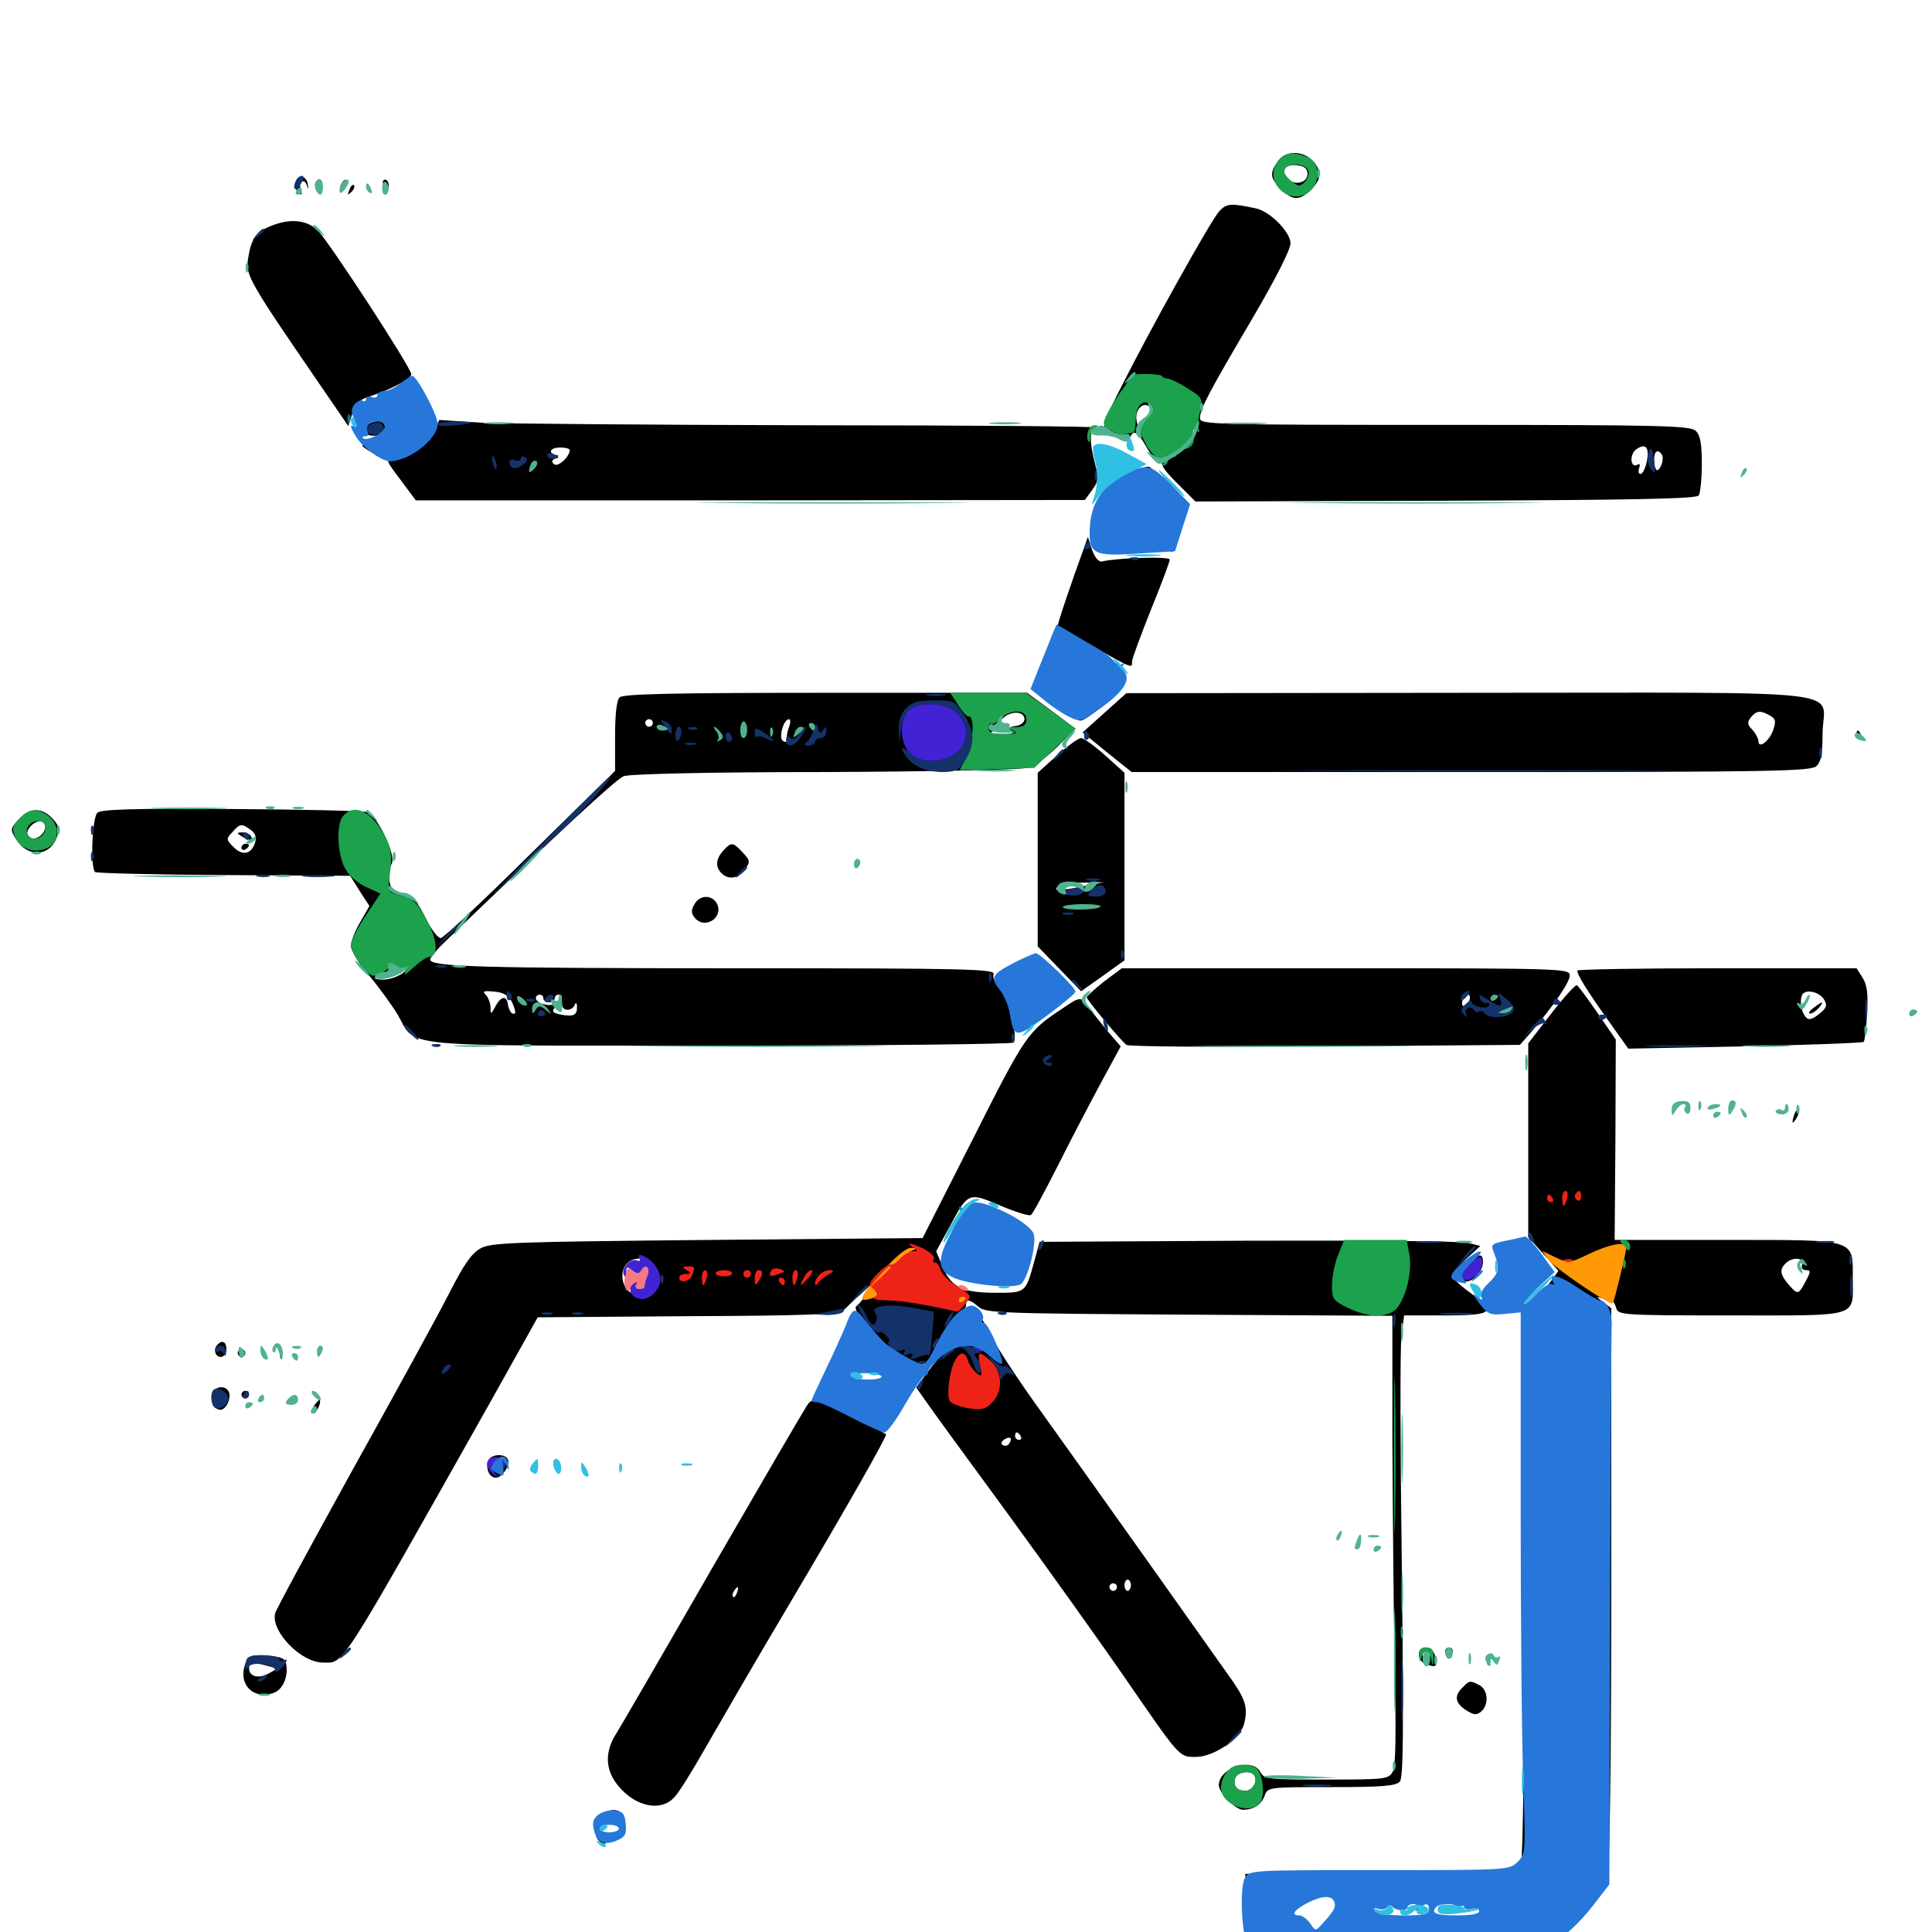 <svg xmlns="http://www.w3.org/2000/svg" viewBox="0 -1000 1000 1000">
	<path fill="#000000" d="M661.328 -916.406C657.031 -910.352 657.422 -907.617 663.086 -902.148C669.141 -895.898 672.852 -896.094 678.906 -902.148C682.422 -905.859 683.398 -908.203 682.617 -911.523C679.688 -921.094 666.797 -924.219 661.328 -916.406ZM676.758 -909.961C676.758 -905.078 669.531 -903.711 666.211 -907.812C662.695 -911.914 665.43 -915.234 671.484 -914.453C675.195 -914.062 676.758 -912.695 676.758 -909.961ZM153.125 -906.055C152.344 -904.297 152.93 -901.758 154.297 -900.586C156.25 -898.633 156.641 -899.023 155.664 -901.562C155.078 -903.516 155.273 -905.469 156.25 -906.055C157.227 -906.641 158.398 -905.664 158.789 -904.102C159.57 -901.758 159.766 -901.758 159.375 -904.297C158.984 -908.789 154.492 -910.156 153.125 -906.055ZM163.281 -905.469C162.891 -904.688 163.086 -902.734 163.867 -901.367C165.039 -899.609 165.82 -900 166.602 -902.93C167.578 -906.836 165.234 -908.594 163.281 -905.469ZM176.758 -904.883C175.977 -903.711 175.781 -902.539 176.367 -901.953C176.758 -901.367 177.734 -902.344 178.32 -904.102C179.688 -907.422 178.516 -908.008 176.758 -904.883ZM198.438 -904.102C199.219 -902.539 200 -901.172 200.391 -901.172C200.781 -901.172 201.172 -902.539 201.172 -904.102C201.172 -905.664 200.391 -907.031 199.219 -907.031C198.242 -907.031 197.852 -905.664 198.438 -904.102ZM180.859 -901.758C179.688 -899.023 179.883 -898.828 181.836 -900.586C183.203 -901.953 183.789 -903.516 183.203 -904.102C182.617 -904.688 181.445 -903.711 180.859 -901.758ZM631.055 -890.625C626.758 -885.938 595.508 -829.883 580.273 -799.609C570.508 -780.273 570.117 -779.102 573.633 -776.562C581.055 -771.094 583.594 -770.312 584.766 -773.242C586.523 -777.93 588.867 -776.758 593.555 -768.359C596.68 -762.891 598.828 -760.938 601.172 -761.719C603.516 -762.5 603.711 -762.305 602.148 -761.133C600.391 -759.766 602.344 -756.836 609.18 -750L618.75 -740.43L748.438 -740.82C845.703 -741.211 878.125 -741.797 879.297 -743.555C880.078 -744.922 880.859 -752.148 880.859 -759.961C880.859 -770.117 880.078 -774.805 877.734 -776.953C875 -779.688 860.547 -780.078 747.852 -780.078C626.367 -780.078 621.094 -780.273 621.094 -783.594C621.094 -788.281 625.781 -797.07 649.023 -836.523C660.352 -855.859 667.969 -870.898 667.969 -874.023C667.969 -879.883 657.227 -890.82 649.805 -892.188C637.109 -894.922 634.766 -894.727 631.055 -890.625ZM597.266 -806.055C599.023 -806.641 597.461 -807.031 593.75 -807.031C590.039 -807.031 588.477 -806.641 590.43 -806.055C592.188 -805.664 595.312 -805.664 597.266 -806.055ZM593.359 -783.008C589.062 -778.906 588.867 -778.906 588.281 -782.422C587.305 -787.891 591.602 -792.383 595.117 -789.453C597.461 -787.5 597.266 -786.523 593.359 -783.008ZM615.039 -769.531C610.742 -765.625 610.742 -765.625 613.867 -769.531C615.625 -771.68 617.188 -774.805 617.383 -776.367C617.383 -778.516 617.773 -778.516 618.555 -776.367C619.141 -775 617.578 -771.875 615.039 -769.531ZM852.344 -760.938C851.562 -757.422 850.195 -754.688 849.219 -754.688C848.047 -754.688 847.852 -756.055 848.438 -757.812C849.023 -759.375 848.828 -760.156 847.656 -759.57C843.945 -757.227 843.164 -764.648 846.875 -767.383C851.758 -770.898 853.906 -768.555 852.344 -760.938ZM860.156 -764.648C861.523 -762.695 859.57 -756.641 857.617 -756.641C857.031 -756.641 856.25 -758.789 856.25 -761.523C855.859 -766.406 858.203 -767.969 860.156 -764.648ZM139.258 -882.617C132.227 -879.688 129.883 -875.977 128.32 -865.625C127.148 -857.617 129.492 -853.516 163.672 -803.711L180.273 -779.492L182.422 -786.133C183.984 -790.82 186.328 -793.164 190.43 -794.531C201.758 -798.047 212.891 -803.906 212.891 -806.25C212.891 -809.57 171.484 -873.047 164.844 -880.273C159.18 -886.328 149.805 -887.305 139.258 -882.617ZM189.453 -779.102C187.5 -776.758 187.695 -775.977 190.234 -775C194.531 -773.438 199.219 -775.391 199.219 -779.102C199.219 -782.812 192.578 -783.008 189.453 -779.102ZM224.805 -776.758C222.266 -770.508 210.156 -762.5 203.32 -762.5C199.414 -762.5 199.805 -761.523 207.227 -751.758L215.234 -741.016H388.477L561.523 -741.211L565.234 -746.289C568.555 -750.781 568.75 -752.344 566.797 -759.961C563.867 -770.898 563.867 -777.539 566.992 -778.711C568.164 -779.297 502.148 -779.883 419.922 -779.883C337.695 -780.078 260.742 -780.664 248.828 -781.25L227.344 -782.617ZM268.164 -766.016C266.211 -765.82 261.719 -766.406 258.398 -767.188C254.102 -768.164 251.953 -767.969 251.953 -766.602C251.953 -765.43 254.102 -764.453 256.836 -764.453C259.766 -764.453 261.719 -763.281 261.719 -761.719C261.719 -757.812 265.039 -756.055 266.797 -758.789C267.578 -760.352 267.383 -760.547 266.016 -759.766C264.648 -758.984 263.672 -759.375 263.672 -760.352C263.672 -761.523 264.844 -762.5 266.406 -762.5C267.969 -762.5 269.727 -763.281 270.508 -764.258C271.094 -765.43 269.922 -766.016 268.164 -766.016ZM294.922 -766.992C294.727 -763.477 289.062 -758.398 287.109 -759.57C285.352 -760.742 285.352 -761.523 287.305 -762.695C289.258 -763.867 289.453 -764.453 287.695 -764.453C286.328 -764.453 285.156 -765.43 285.156 -766.406C285.156 -767.578 287.305 -768.359 290.039 -768.359C292.773 -768.359 294.922 -767.773 294.922 -766.992ZM274.805 -762.109C275.391 -763.477 275.195 -765.234 274.609 -765.82C274.023 -766.602 273.438 -765.43 273.633 -763.281C273.633 -761.133 274.219 -760.547 274.805 -762.109ZM257.031 -760.742C254.883 -758.984 254.102 -758.984 253.32 -760.938C252.734 -762.305 252.148 -762.5 252.148 -761.328C251.953 -760.156 252.539 -758.789 253.125 -758.008C254.688 -756.445 259.766 -758.594 259.766 -760.938C259.766 -762.109 258.594 -762.109 257.031 -760.742ZM279.297 -757.812C279.297 -758.203 278.516 -758.594 277.344 -758.594C276.367 -758.594 275.391 -757.617 275.391 -756.445C275.391 -755.469 276.367 -755.078 277.344 -755.664C278.516 -756.25 279.297 -757.227 279.297 -757.812ZM187.5 -769.531C187.5 -768.945 189.258 -767.578 191.406 -766.406C193.555 -765.234 195.312 -764.844 195.312 -765.234C195.312 -765.82 193.555 -767.188 191.406 -768.359C189.258 -769.531 187.5 -769.922 187.5 -769.531ZM590.039 -756.836C588.281 -755.664 588.867 -755.273 592.578 -755.273C595.312 -755.273 597.07 -755.859 596.484 -756.836C595.117 -758.984 593.555 -758.984 590.039 -756.836ZM580.078 -752.734C578.32 -751.562 578.125 -750.781 579.492 -750.781C580.664 -750.781 582.422 -751.758 583.008 -752.734C584.57 -755.078 583.789 -755.078 580.078 -752.734ZM599.609 -754.102C599.609 -753.32 603.32 -749.023 607.812 -744.531C613.867 -738.281 614.844 -737.695 611.914 -741.992C607.422 -748.438 599.609 -756.055 599.609 -754.102ZM611.523 -732.031C611.523 -729.883 612.109 -729.297 612.695 -730.859C613.281 -732.227 613.086 -733.984 612.5 -734.57C611.914 -735.352 611.328 -734.18 611.523 -732.031ZM607.617 -721.289C606.445 -717.773 605.859 -714.648 606.25 -714.258C606.641 -713.867 608.008 -716.211 609.18 -719.727C610.352 -723.242 610.938 -726.367 610.547 -726.758C610.156 -727.148 608.789 -724.805 607.617 -721.289ZM560.742 -715.43C554.883 -699.609 546.875 -675.781 547.461 -675.781C547.656 -675.586 550 -674.414 552.734 -672.852C587.5 -652.93 585.938 -653.711 585.938 -657.617C585.938 -658.984 590.43 -671.094 595.703 -684.375C601.172 -697.656 605.469 -709.375 605.469 -710.352C605.469 -712.109 578.711 -711.328 570.312 -709.375C568.75 -708.984 566.602 -711.523 565.234 -715.43L563.086 -722.07ZM320.703 -639.062C319.141 -637.5 318.359 -630.078 318.359 -618.945V-600.977L274.414 -557.812C250.391 -533.984 229.492 -514.453 228.125 -514.453C226.562 -514.453 223.047 -519.141 220.312 -524.805C216.211 -533.203 213.867 -535.547 208.594 -537.109C203.711 -538.477 201.953 -540.234 201.562 -544.336C201.172 -547.07 201.758 -550.977 202.734 -552.93C205.273 -557.227 195.117 -578.125 190.039 -579.688C188.086 -580.273 156.445 -581.055 119.727 -581.25C68.164 -581.641 52.148 -581.055 50.391 -579.297C47.656 -576.562 46.68 -550.977 49.219 -548.633C49.805 -548.047 79.883 -547.266 115.82 -547.07L181.25 -546.68L186.133 -538.867L191.211 -531.055L186.523 -522.852C183.789 -518.359 181.641 -512.695 181.641 -510.352C181.641 -508.008 185.742 -501.172 191.016 -495.117C196.094 -489.062 202.734 -479.883 205.859 -474.805C215.82 -457.422 202.539 -458.789 372.656 -458.789C455.469 -458.789 523.828 -459.57 524.609 -460.352C527.148 -462.891 521.875 -483.594 517.383 -488.281C515.039 -490.82 513.672 -494.141 514.258 -495.703C515.43 -498.438 501.758 -498.828 381.055 -498.828C248.047 -498.828 222.656 -499.609 222.656 -503.32C222.656 -504.297 225.977 -508.398 230.078 -512.305C287.891 -567.969 318.75 -596.68 322.852 -598.242C325.781 -599.414 368.164 -600.391 426.172 -600.391C480.273 -600.586 527.539 -601.562 531.25 -602.539C535.352 -603.516 541.797 -608.008 547.266 -613.477L556.641 -622.852L544.141 -632.227L531.641 -641.406H427.344C348.828 -641.406 322.461 -640.82 320.703 -639.062ZM530.273 -627.734C530.273 -626.172 528.125 -624.414 525.586 -624.219C521.875 -623.633 521.484 -623.047 523.633 -621.68C525.391 -620.508 523.828 -619.922 518.555 -620.117C512.5 -620.117 511.523 -620.508 514.648 -621.875C516.797 -622.852 517.773 -623.633 516.797 -623.633C515.82 -623.828 516.602 -625.586 518.555 -627.734C522.656 -632.227 530.273 -632.227 530.273 -627.734ZM337.891 -625.781C337.891 -624.805 337.109 -623.828 335.938 -623.828C334.961 -623.828 333.984 -624.805 333.984 -625.781C333.984 -626.953 334.961 -627.734 335.938 -627.734C337.109 -627.734 337.891 -626.953 337.891 -625.781ZM373.438 -621.094C372.266 -627.539 369.727 -628.711 369.727 -622.852C369.727 -620.312 370.703 -617.773 372.07 -617.383C373.633 -616.602 374.023 -617.969 373.438 -621.094ZM408.203 -623.047C407.227 -620.508 407.031 -617.773 407.617 -617.188C408.398 -616.602 407.812 -616.016 406.641 -616.016C405.273 -616.016 404.297 -617.188 404.297 -618.75C404.297 -623.047 406.445 -627.734 408.398 -627.734C409.375 -627.734 409.18 -625.586 408.203 -623.047ZM343.945 -623.438C343.555 -627.734 340.43 -625.977 340.625 -621.484C340.82 -618.555 341.992 -616.992 344.531 -616.992C346.484 -616.992 348.828 -618.945 349.805 -621.484C350.781 -624.023 350.781 -625.781 349.609 -625.781C348.438 -625.781 347.656 -624.609 347.656 -623.047C347.656 -621.484 346.68 -619.531 345.703 -618.945C344.531 -618.164 343.75 -618.359 343.945 -619.336C344.141 -620.117 344.141 -622.07 343.945 -623.438ZM363.867 -622.461C364.844 -625.195 364.062 -625.781 359.57 -625.781C356.445 -625.781 353.516 -624.414 352.734 -622.852C351.953 -620.703 352.93 -619.922 356.055 -619.922C359.57 -619.922 359.766 -620.312 357.422 -621.875C354.883 -623.438 354.883 -623.828 357.812 -623.828C359.57 -623.828 361.328 -622.852 361.719 -621.484C362.305 -620.117 363.086 -620.312 363.867 -622.461ZM386.133 -620.312C385.742 -622.656 384.57 -624.805 383.398 -625.195C382.227 -625.586 381.836 -623.828 382.227 -620.898C383.398 -614.844 386.914 -614.258 386.133 -620.312ZM400.391 -623.633C400.391 -624.805 399.023 -625.781 397.461 -625.781C395.898 -625.781 394.531 -624.219 394.727 -622.461C394.727 -620.312 395.312 -619.922 395.898 -621.484C396.289 -622.656 397.656 -623.438 398.633 -622.656C399.609 -622.07 400.391 -622.656 400.391 -623.633ZM420.508 -622.852C421.875 -626.172 420.703 -626.758 418.945 -623.633C418.164 -622.461 417.969 -621.289 418.555 -620.703C418.945 -620.117 419.922 -621.094 420.508 -622.852ZM425.195 -621.484C425.781 -622.852 425.586 -624.609 425 -625.195C424.414 -625.977 423.828 -624.805 424.023 -622.656C424.023 -620.508 424.609 -619.922 425.195 -621.484ZM391.211 -619.922C390.625 -622.07 389.844 -623.828 389.453 -623.828C389.062 -623.828 388.672 -622.07 388.672 -619.922C388.672 -617.773 389.453 -616.016 390.43 -616.016C391.406 -616.016 391.797 -617.773 391.211 -619.922ZM412.695 -619.922C413.281 -622.07 412.891 -623.828 411.914 -623.828C410.938 -623.828 410.156 -622.07 410.156 -619.922C410.156 -617.773 410.547 -616.016 410.938 -616.016C411.328 -616.016 412.109 -617.773 412.695 -619.922ZM380.273 -617.578C380.859 -618.945 380.664 -620.703 380.078 -621.289C379.492 -622.07 378.906 -620.898 379.102 -618.75C379.102 -616.602 379.688 -616.016 380.273 -617.578ZM360.938 -616.602C362.695 -617.188 361.133 -617.578 357.422 -617.578C353.711 -617.578 352.148 -617.188 354.102 -616.602C355.859 -616.211 358.984 -616.211 360.938 -616.602ZM398.438 -617.188C398.438 -617.578 397.656 -617.969 396.484 -617.969C395.508 -617.969 394.531 -616.992 394.531 -615.82C394.531 -614.844 395.508 -614.453 396.484 -615.039C397.656 -615.625 398.438 -616.602 398.438 -617.188ZM427.734 -617.188C427.734 -617.578 426.367 -617.969 424.805 -617.969C423.242 -617.969 421.875 -617.188 421.875 -616.016C421.875 -615.039 423.242 -614.648 424.805 -615.234C426.367 -616.016 427.734 -616.797 427.734 -617.188ZM129.688 -570.508C132.227 -568.75 132.812 -566.602 132.031 -563.867C130.078 -557.812 125.586 -556.836 120.898 -561.523C116.992 -565.43 116.992 -565.82 120.312 -569.336C124.219 -573.828 125.195 -573.828 129.688 -570.508ZM209.18 -496.875C206.641 -494.727 201.953 -492.969 198.438 -492.969C193.75 -492.969 193.164 -493.555 195.312 -494.922C196.875 -495.898 200.586 -496.875 203.516 -496.875C206.445 -496.875 209.375 -497.852 209.961 -498.828C210.547 -500 211.719 -500.781 212.5 -500.781C213.281 -500.586 211.719 -498.828 209.18 -496.875ZM265.039 -481.25C266.211 -478.711 266.992 -476.172 266.602 -475.586C265.234 -474.414 263.477 -476.562 262.891 -480.078C262.305 -484.961 259.18 -484.375 256.445 -479.102C254.102 -474.805 253.906 -474.805 253.906 -478.516C253.906 -480.664 252.734 -483.594 251.562 -484.961C249.414 -486.914 250.391 -487.305 255.859 -486.719C260.742 -486.328 263.281 -484.766 265.039 -481.25ZM281.25 -483.203C281.25 -482.227 282.617 -481.25 284.18 -481.25C285.742 -481.25 287.109 -482.227 287.109 -483.203C287.109 -484.375 288.086 -485.156 289.062 -485.156C290.234 -485.156 290.82 -484.57 290.82 -483.789C290.234 -479.688 291.211 -477.344 293.75 -477.344C295.312 -477.344 297.07 -478.516 297.461 -479.883C298.047 -481.25 298.633 -481.055 298.633 -478.906C298.828 -474.609 296.875 -473.633 290.43 -474.805C285.938 -475.781 285.352 -476.367 287.5 -478.906C289.453 -481.445 289.453 -481.641 287.5 -480.469C284.57 -478.711 277.344 -480.664 277.344 -483.398C277.344 -484.375 278.32 -485.156 279.297 -485.156C280.469 -485.156 281.25 -484.375 281.25 -483.203ZM270.898 -476.953C271.484 -478.32 271.289 -480.078 270.703 -480.664C270.117 -481.445 269.531 -480.273 269.727 -478.125C269.727 -475.977 270.312 -475.391 270.898 -476.953ZM279.297 -476.953C279.297 -477.93 277.93 -479.297 276.367 -480.078C274.805 -480.664 273.438 -480.859 273.438 -480.469C273.438 -480.078 274.805 -478.711 276.367 -477.344C278.125 -475.977 279.297 -475.781 279.297 -476.953ZM125 -567.188C128.906 -564.648 131.445 -564.648 129.883 -567.188C129.297 -568.359 127.148 -569.141 125.391 -569.141C122.461 -569.141 122.461 -568.75 125 -567.188ZM125 -561.133C125 -562.305 125.977 -563.281 126.953 -563.281C128.125 -563.281 128.906 -562.891 128.906 -562.5C128.906 -561.914 128.125 -560.938 126.953 -560.352C125.977 -559.766 125 -560.156 125 -561.133ZM567.969 -634.57C563.086 -630.859 558.398 -628.516 557.617 -629.297C556.641 -630.078 556.641 -629.492 557.422 -628.125C558.984 -625.586 561.133 -626.953 574.219 -637.305C582.617 -644.141 577.148 -641.797 567.969 -634.57ZM571.68 -631.055L560.352 -620.898L573.047 -610.547L585.742 -600.391H761.523C918.555 -600.391 937.5 -600.781 940.234 -603.516C942.578 -605.664 943.359 -610.352 943.359 -620.117C943.359 -643.945 965.82 -641.406 761.133 -641.406L583.008 -641.211ZM916.016 -629.688C919.141 -627.93 919.336 -626.758 917.773 -622.07C915.82 -616.406 910.156 -612.109 910.156 -616.406C910.156 -617.578 908.789 -620.312 907.031 -622.266C904.297 -625 904.297 -626.172 906.25 -628.711C909.18 -632.227 911.133 -632.422 916.016 -629.688ZM960.938 -620.117C960.938 -618.945 961.719 -617.578 962.891 -616.992C964.062 -616.406 964.258 -617.188 963.672 -618.75C962.305 -622.266 960.938 -622.852 960.938 -620.117ZM547.07 -608.984L537.109 -600V-555.078V-510.156L548.438 -498.438L559.57 -486.914L570.898 -494.922L582.031 -502.93V-551.562V-600L572.07 -608.984C566.602 -613.867 560.938 -617.969 559.57 -617.969C558.203 -617.969 552.539 -613.867 547.07 -608.984ZM559.57 -541.016C547.656 -538.672 543.945 -538.867 548.438 -541.602C549.805 -542.383 555.469 -543.164 561.133 -543.164L571.289 -543.359ZM571.484 -529.492C569.336 -531.641 556.445 -531.836 551.758 -530.078C549.219 -528.906 551.953 -528.32 560.352 -528.32C567.188 -528.125 572.266 -528.711 571.484 -529.492ZM9.766 -575.977C5.273 -571.094 5.273 -570.703 8.203 -565.82C14.062 -556.055 25.586 -556.445 29.297 -566.406C31.055 -570.898 30.664 -572.461 27.148 -576.367C21.484 -582.227 15.43 -582.031 9.766 -575.977ZM23.438 -572.266C23.438 -567.969 17.773 -564.258 15.234 -566.797C13.672 -568.359 13.672 -569.727 15.625 -572.07C18.75 -575.781 23.438 -575.977 23.438 -572.266ZM374.414 -559.766C370.508 -555.469 370.117 -551.367 373.438 -548.047C377.148 -544.336 382.227 -545.312 385.547 -550C388.477 -553.906 388.281 -554.688 384.375 -558.789C379.297 -564.258 378.516 -564.258 374.414 -559.766ZM359.375 -531.836C357.617 -528.906 357.812 -527.148 359.57 -525C364.844 -518.555 375 -525.195 370.898 -532.617C368.164 -537.109 361.914 -536.719 359.375 -531.836ZM571.484 -491.992C566.602 -488.086 562.5 -484.375 562.5 -483.789C562.5 -482.422 579.883 -461.719 583.008 -459.18C583.984 -458.203 630.469 -458.008 685.938 -458.398L786.719 -459.18L792.383 -465.625C804.492 -479.883 812.5 -491.602 812.5 -495.117C812.5 -498.633 809.18 -498.828 696.484 -498.828H580.664ZM760.547 -482.227C759.766 -480.664 758.594 -479.297 757.617 -479.297C756.836 -479.297 756.445 -480.664 757.031 -482.227C757.812 -483.789 758.984 -485.156 759.961 -485.156C760.742 -485.156 761.133 -483.789 760.547 -482.227ZM816.406 -497.656C816.406 -495.312 821.289 -487.5 831.836 -472.656L842.773 -457.227L903.125 -458.398C936.328 -459.18 964.062 -460.156 964.648 -460.742C965.234 -461.523 966.016 -467.969 966.406 -475.586C966.992 -485.742 966.406 -490.234 964.062 -493.945L960.938 -498.828H888.672C848.828 -498.828 816.406 -498.242 816.406 -497.656ZM944.141 -482.617C945.898 -479.688 945.508 -478.32 941.602 -475.195C938.281 -472.461 936.328 -471.875 934.961 -473.242C932.422 -475.781 931.445 -481.25 932.617 -484.766C933.984 -488.281 941.602 -486.914 944.141 -482.617ZM938.672 -478.32C936.523 -476.758 935.742 -475.391 936.914 -475.391C938.086 -475.391 940.039 -476.758 941.406 -478.32C944.531 -482.031 943.555 -482.031 938.672 -478.32ZM551.172 -489.844C554.102 -486.719 554.102 -486.328 550.195 -482.812C545.898 -479.102 545.898 -479.102 551.367 -482.422C556.445 -485.547 556.641 -485.938 553.516 -489.258C551.562 -491.406 549.609 -492.969 549.023 -492.969C548.438 -492.969 549.414 -491.602 551.172 -489.844ZM802.93 -475.391L791.016 -459.961V-409.961V-359.766L798.828 -350.977L806.641 -342.188L802.539 -336.523C800.391 -333.594 796.484 -329.297 793.75 -327.148L788.867 -323.438L789.062 -181.055C789.062 -100.977 788.281 -37.695 787.305 -36.133C784.375 -31.445 768.555 -30.273 705.664 -30.273L644.531 -30.078L644.922 -21.875L645.117 -13.477L645.898 -20.898L646.68 -28.125L710.547 -27.93C749.805 -27.734 771.484 -27.148 766.602 -25.977C762.305 -25.195 755.664 -24.414 751.953 -24.219C746.484 -24.023 745.898 -23.633 749.023 -22.461C751.172 -21.484 752.93 -19.727 752.93 -18.164C752.93 -15.625 755.078 -15.039 766.211 -13.867C767.969 -13.672 769.531 -13.086 769.531 -12.305C769.531 -11.523 772.07 -9.375 775.195 -7.227C778.32 -5.273 781.055 -3.125 781.055 -2.344C781.25 -1.367 781.836 -0.781 782.812 -0.586C783.594 -0.586 785.352 0.586 786.914 1.758C790.039 4.297 796.484 4.688 801.367 2.539C806.25 0.391 805.469 2.539 800.391 5.469C797.266 7.227 782.812 8.398 753.906 8.984L711.914 10.156L751.953 10.547C787.305 10.742 792.969 10.352 800 7.227C804.492 5.273 808.789 2.344 809.57 0.977C810.547 -0.586 810.352 -0.977 808.984 0C805.469 2.148 806.25 0 809.961 -2.93C812.695 -5.273 813.086 -5.273 811.719 -2.93C810.547 -1.367 810.742 -0.586 812.109 -0.977C816.211 -2.539 830.273 -21.484 832.031 -28.125C833.203 -32.227 833.984 -91.406 833.984 -178.906V-322.852L829.688 -326.172C826.367 -328.516 826.172 -329.102 828.711 -328.125C830.664 -327.539 833.008 -326.953 833.984 -326.953C834.766 -326.953 835.938 -325.195 836.523 -323.047C837.5 -319.336 839.258 -319.141 896.289 -319.141C963.672 -319.141 958.984 -317.773 958.984 -338.477C958.984 -358.984 961.328 -358.203 893.359 -358.203H835.742L836.133 -410.156L836.328 -461.914L826.953 -475.586C821.68 -483.203 816.992 -489.648 816.211 -490.039C815.625 -490.625 809.57 -483.984 802.93 -475.391ZM932.812 -345.508C932.227 -343.75 932.812 -342.578 934.766 -342.578C937.305 -342.578 937.305 -341.797 934.57 -336.719C930.859 -329.688 930.469 -329.688 925.586 -335.352C921.289 -340.43 921.094 -342.969 924.219 -346.094C927.734 -349.609 934.18 -349.023 932.812 -345.508ZM763.672 -19.531C763.672 -19.922 762.891 -20.312 761.719 -20.312C760.742 -20.312 759.766 -19.336 759.766 -18.164C759.766 -17.188 760.742 -16.797 761.719 -17.383C762.891 -17.969 763.672 -18.945 763.672 -19.531ZM549.805 -477.93C532.031 -466.211 530.664 -464.258 503.906 -411.133L477.539 -359.18L366.211 -358.203C265.82 -357.227 254.297 -356.836 248.828 -353.906C244.141 -351.367 240.039 -345.508 232.422 -330.469C226.758 -319.336 204.297 -278.32 182.422 -239.062C160.742 -199.805 142.578 -166.406 142.383 -164.844C140.234 -155.469 155.859 -139.453 167.188 -139.453C178.32 -139.453 174.414 -133.398 254.297 -275.195L278.32 -318.164L356.445 -318.75C416.016 -318.945 434.961 -319.727 436.523 -321.68C437.695 -322.852 441.992 -327.148 446.289 -330.859L453.711 -337.695L449.414 -331.445C447.07 -327.93 444.336 -324.609 443.359 -324.023C442.383 -323.438 442.969 -321.289 444.922 -319.336C446.68 -317.383 450.781 -312.5 453.711 -308.594C459.18 -301.562 471.68 -293.75 477.344 -293.75C479.102 -293.75 483.008 -298.828 486.328 -305.469C489.648 -311.914 493.945 -318.359 496.094 -319.531C498.242 -320.898 500 -323.047 500 -324.414C500 -327.93 501.953 -327.539 506.445 -323.633C509.961 -320.312 518.359 -320.117 615.43 -319.531L720.703 -318.945V-254.102C720.898 -218.359 721.289 -166.211 721.875 -138.281C722.656 -102.148 722.461 -85.938 720.898 -83.008C718.75 -79.102 717.188 -78.906 686.523 -78.906C656.445 -78.906 654.297 -79.102 652.344 -82.812C648.242 -90.625 630.859 -84.961 630.859 -75.977C630.859 -72.07 639.453 -63.281 643.359 -63.281C648.828 -63.281 652.734 -65.82 654.492 -70.312C656.055 -75 656.25 -75 689.258 -75C715.82 -75 722.656 -75.586 724.609 -77.93C726.367 -80.078 726.562 -104.688 725.586 -188.867C724.805 -248.438 724.609 -301.953 725.391 -308.203L726.758 -319.141H748.242C773.047 -319.141 774.805 -320.898 760.742 -331.055C755.859 -334.57 751.953 -338.281 751.953 -339.453C751.953 -340.82 755.078 -344.727 758.984 -348.438L766.211 -355.078L760.156 -356.641C756.836 -357.617 705.664 -358.008 646.094 -357.812L538.086 -357.227L535.156 -346.484C530.859 -330.859 530.859 -330.859 515.625 -330.859C498.242 -330.859 492.578 -333.594 488.086 -343.945L484.57 -352.344L491.406 -364.844C501.172 -383.008 501.172 -383.008 517.773 -375.977C525.586 -372.656 532.617 -370.508 533.594 -371.094C534.57 -371.68 540.82 -383.398 547.656 -396.875C554.492 -410.547 564.648 -429.883 570.117 -440.039L580.078 -458.398L572.656 -466.992C568.75 -471.875 564.258 -477.539 562.695 -479.492C559.375 -484.18 558.984 -484.18 549.805 -477.93ZM339.844 -343.359C344.531 -334.961 336.328 -326.367 327.344 -330.469C321.875 -333.008 320.312 -341.797 324.609 -346.094C328.906 -350.391 336.914 -348.828 339.844 -343.359ZM649.219 -81.055C651.172 -77.93 648.242 -73.047 644.531 -73.047C640.039 -73.047 637.891 -76.172 639.453 -79.883C640.625 -83.008 647.656 -83.789 649.219 -81.055ZM988.281 -475.195C988.281 -476.367 989.258 -477.344 990.234 -477.344C991.406 -477.344 992.188 -476.953 992.188 -476.562C992.188 -475.977 991.406 -475 990.234 -474.414C989.258 -473.828 988.281 -474.219 988.281 -475.195ZM928.906 -423.633C927.148 -418.555 927.539 -417.383 929.883 -421.289C931.055 -423.242 931.641 -425.391 931.055 -425.781C930.664 -426.367 929.688 -425.391 928.906 -423.633ZM511.719 -373.828C513.281 -372.852 515.625 -371.875 516.602 -371.875C517.773 -371.875 517.188 -372.852 515.625 -373.828C514.062 -374.805 511.914 -375.781 510.742 -375.781C509.766 -375.781 510.156 -374.805 511.719 -373.828ZM759.18 -344.922C753.906 -339.453 753.906 -336.719 758.984 -336.719C762.695 -336.719 767.578 -342.383 767.578 -346.68C767.578 -351.758 765.234 -351.367 759.18 -344.922ZM507.812 -315.43C508.789 -313.281 509.766 -309.766 509.766 -307.617C509.766 -304.102 508.594 -303.516 501.562 -303.516C492.188 -303.516 488.086 -300.781 479.688 -289.258L474.219 -281.836L478.906 -275.195C481.25 -271.68 500.586 -245.117 521.68 -216.406C542.773 -187.5 569.336 -150.195 580.859 -133.594C611.133 -89.648 610.156 -90.625 618.945 -90.625C628.32 -90.625 641.797 -100 643.945 -107.617C645.898 -115.625 644.922 -119.727 638.281 -129.492C628.125 -143.945 559.766 -240.234 538.867 -269.336C528.125 -284.18 516.602 -301.562 513.477 -307.812C510.352 -314.062 507.227 -319.141 506.836 -319.141C506.25 -319.141 506.641 -317.383 507.812 -315.43ZM528.32 -256.641C528.906 -255.664 528.516 -254.688 527.539 -254.688C526.367 -254.688 525.391 -255.664 525.391 -256.641C525.391 -257.812 525.781 -258.594 526.172 -258.594C526.758 -258.594 527.734 -257.812 528.32 -256.641ZM522.461 -252.93C521.875 -251.758 520.312 -251.367 519.141 -251.953C517.969 -252.734 518.164 -253.711 519.727 -254.883C522.852 -256.836 524.219 -255.664 522.461 -252.93ZM585.352 -179.492C585.352 -177.93 584.57 -176.562 583.594 -176.562C582.812 -176.562 582.031 -177.93 582.031 -179.492C582.031 -181.055 582.812 -182.422 583.594 -182.422C584.57 -182.422 585.352 -181.055 585.352 -179.492ZM578.125 -178.516C578.125 -177.539 577.344 -176.562 576.172 -176.562C575.195 -176.562 574.219 -177.539 574.219 -178.516C574.219 -179.688 575.195 -180.469 576.172 -180.469C577.344 -180.469 578.125 -179.688 578.125 -178.516ZM112.695 -304.102C110.156 -301.758 111.328 -297.656 114.258 -297.656C115.82 -297.656 117.188 -299.414 117.188 -301.562C117.188 -305.469 115.039 -306.641 112.695 -304.102ZM144.922 -299.609C144.922 -296.875 145.312 -295.898 145.898 -297.266C146.289 -298.438 146.289 -300.781 145.898 -302.148C145.312 -303.32 144.922 -302.344 144.922 -299.609ZM123.047 -299.609C123.047 -298.633 124.023 -297.656 125 -297.656C126.172 -297.656 126.953 -298.633 126.953 -299.609C126.953 -300.781 126.172 -301.562 125 -301.562C124.023 -301.562 123.047 -300.781 123.047 -299.609ZM110.156 -279.102C108.594 -275 110.742 -270.312 114.062 -270.312C117.188 -270.312 120.117 -276.953 118.164 -280.078C116.406 -283.008 111.328 -282.422 110.156 -279.102ZM125 -278.125C125 -277.148 125.977 -276.172 126.953 -276.172C128.125 -276.172 128.906 -277.148 128.906 -278.125C128.906 -279.297 128.125 -280.078 126.953 -280.078C125.977 -280.078 125 -279.297 125 -278.125ZM162.5 -272.266C161.133 -270.117 160.938 -268.359 161.914 -268.359C163.672 -268.359 166.602 -274.219 165.43 -275.391C165.234 -275.781 163.867 -274.219 162.5 -272.266ZM417.188 -271.68C415.625 -269.336 393.75 -231.836 368.555 -188.281C343.555 -144.727 321.094 -106.055 318.75 -102.344C313.477 -93.945 313.281 -85.547 318.164 -78.125C326.562 -65.625 341.406 -61.328 349.023 -69.727C351.367 -72.07 358.594 -83.789 365.234 -95.508C372.07 -107.422 390.625 -139.453 406.836 -166.797C439.062 -221.094 459.375 -257.031 458.594 -257.617C454.297 -260.547 431.055 -272.07 426.172 -273.828C420.508 -275.781 419.531 -275.586 417.188 -271.68ZM381.445 -175.586C380.859 -173.828 379.883 -172.852 379.492 -173.438C378.906 -174.023 379.102 -175.195 379.883 -176.367C381.641 -179.492 382.812 -178.906 381.445 -175.586ZM252.734 -243.945C251.172 -239.844 253.32 -235.156 256.641 -235.156C260.156 -235.156 264.453 -242.188 262.695 -244.922C260.938 -247.852 253.906 -247.266 252.734 -243.945ZM734.375 -143.555C734.375 -141.406 736.133 -139.062 738.477 -138.477C743.555 -136.719 744.336 -137.5 742.773 -142.969C741.406 -148.438 734.375 -148.828 734.375 -143.555ZM740.234 -143.359C740.234 -142.383 739.453 -141.406 738.281 -141.406C737.305 -141.406 736.328 -142.383 736.328 -143.359C736.328 -144.531 737.305 -145.312 738.281 -145.312C739.453 -145.312 740.234 -144.531 740.234 -143.359ZM748.047 -145.312C748.047 -144.336 749.023 -143.359 750 -143.359C751.172 -143.359 751.953 -144.336 751.953 -145.312C751.953 -146.484 751.172 -147.266 750 -147.266C749.023 -147.266 748.047 -146.484 748.047 -145.312ZM126.953 -138.672C123.047 -128.125 131.25 -119.922 141.797 -123.828C146.484 -125.586 149.414 -132.422 148.047 -138.867C147.656 -141.602 145.312 -142.578 138.086 -142.969C129.688 -143.555 128.711 -143.164 126.953 -138.672ZM138.672 -137.695L143.555 -136.328L139.062 -133.789C133.789 -130.859 128.906 -132.227 128.906 -136.523C128.906 -139.648 130.859 -139.844 138.672 -137.695ZM769.727 -140.234C769.727 -138.086 770.312 -137.5 770.898 -139.062C771.484 -140.43 771.289 -142.188 770.703 -142.773C770.117 -143.555 769.531 -142.383 769.727 -140.234ZM757.031 -126.562C752.539 -122.266 753.125 -118.555 758.789 -114.844C762.695 -112.305 764.258 -112.109 766.602 -114.062C770.703 -117.578 770.312 -125.195 765.82 -127.734C760.938 -130.273 760.547 -130.273 757.031 -126.562ZM312.5 -61.328C310.352 -59.766 310.938 -59.57 315.234 -60.547C319.336 -61.523 320.508 -61.328 319.531 -59.57C318.75 -58.398 318.945 -57.422 320.117 -57.422C321.094 -57.422 322.461 -55.859 323.047 -54.102C323.438 -52.148 323.828 -53.32 323.633 -56.445C323.242 -62.891 317.969 -65.039 312.5 -61.328ZM308.594 -49.805C308.594 -47.852 312.305 -44.922 313.477 -45.898C313.672 -46.289 312.891 -47.852 311.328 -49.219C309.766 -50.586 308.594 -50.781 308.594 -49.805ZM671.094 -24.609C670.508 -23.633 671.68 -21.68 673.438 -20.117C676.172 -17.773 677.93 -17.773 683.594 -19.727C688.867 -21.484 689.453 -22.07 685.938 -22.07C683.398 -22.266 682.031 -23.047 682.617 -24.219C683.398 -25.391 681.445 -26.172 677.93 -26.172C674.805 -26.172 671.68 -25.391 671.094 -24.609ZM733.594 -16.602C732.812 -17.188 734.961 -17.578 738.281 -17.383C741.602 -17.188 744.727 -16.602 745.312 -16.016C745.898 -15.43 743.75 -15.039 740.43 -15.234C737.305 -15.43 734.18 -16.016 733.594 -16.602ZM670.898 -14.453C670.312 -13.477 670.703 -12.5 671.68 -12.5C672.852 -12.5 673.828 -13.477 673.828 -14.453C673.828 -15.625 673.438 -16.406 673.047 -16.406C672.461 -16.406 671.484 -15.625 670.898 -14.453ZM740.82 -5.273C738.867 -5.859 740.039 -6.25 743.164 -6.25C746.484 -6.25 747.852 -5.859 746.68 -5.273C745.312 -4.883 742.578 -4.883 740.82 -5.273ZM754.492 -5.273C751.367 -5.664 753.516 -6.055 758.789 -6.055C764.258 -6.055 766.602 -5.664 764.258 -5.273C761.719 -4.883 757.422 -4.883 754.492 -5.273ZM682.812 -1.758C680.664 -0.195 679.883 1.172 681.055 1.172C682.227 1.172 684.18 -0.195 685.547 -1.758C688.672 -5.469 687.695 -5.469 682.812 -1.758ZM645.117 2.93C645.312 5.664 646.875 8.008 648.438 8.398C650.391 8.984 650.586 8.789 649.219 7.617C647.852 6.836 646.484 4.297 645.898 2.148C644.922 -0.977 644.922 -0.781 645.117 2.93Z"/>
	<path fill="#ff9906" d="M822.461 -350.977C812.305 -346.094 811.719 -346.094 805.078 -349.219L798.242 -352.539L801.172 -348.242C803.906 -344.141 833.789 -323.828 834.766 -325.391C835.547 -326.367 841.797 -351.953 841.797 -354.297C841.797 -357.617 833.594 -356.25 822.461 -350.977ZM456.25 -341.406C444.727 -328.516 443.555 -325.586 451.172 -327.93C454.102 -328.906 454.688 -329.883 453.32 -331.641C451.758 -333.398 453.711 -336.523 460.547 -342.969C465.625 -347.852 471.094 -352.344 472.656 -352.93C474.805 -353.711 474.414 -354.102 471.68 -354.102C469.141 -354.297 463.477 -349.609 456.25 -341.406ZM496.094 -326.758C496.094 -325.781 497.07 -325.391 498.047 -325.977C499.219 -326.562 500 -327.539 500 -328.125C500 -328.516 499.219 -328.906 498.047 -328.906C497.07 -328.906 496.094 -327.93 496.094 -326.758Z"/>
	<path fill="#ef2218" d="M808.594 -379.688C808.594 -377.539 808.984 -375.781 809.375 -375.781C809.766 -375.781 810.547 -377.539 811.133 -379.688C811.719 -381.836 811.328 -383.594 810.352 -383.594C809.375 -383.594 808.594 -381.836 808.594 -379.688ZM815.43 -381.836C814.844 -380.859 815.234 -379.492 816.406 -378.711C817.383 -378.125 818.359 -378.906 818.359 -380.469C818.359 -383.984 817.188 -384.57 815.43 -381.836ZM800.781 -379.688C800.781 -378.711 801.758 -377.734 802.93 -377.734C803.906 -377.734 804.297 -378.711 803.711 -379.688C803.125 -380.859 802.148 -381.641 801.562 -381.641C801.172 -381.641 800.781 -380.859 800.781 -379.688ZM472.656 -354.297C475.195 -352.734 475.195 -352.344 472.461 -352.344C470.703 -352.344 467.773 -350.586 465.82 -348.438C463.867 -346.289 461.719 -344.922 460.938 -345.508C460.156 -345.898 457.227 -343.945 454.297 -340.82C449.609 -335.938 449.414 -335.156 452.148 -332.812C454.688 -330.664 454.688 -329.883 452.734 -328.711C451.172 -327.734 453.711 -326.953 458.984 -326.953C463.867 -326.953 473.828 -325.586 481.445 -324.023C488.867 -322.461 495.312 -321.094 495.508 -321.094C496.68 -321.094 501.953 -327.539 501.953 -328.906C501.953 -329.688 498.828 -332.422 494.922 -334.57C491.016 -336.914 487.5 -340.43 486.914 -342.578C486.328 -344.727 484.961 -346.484 483.984 -346.484C483.008 -346.484 482.617 -347.266 483.398 -348.438C483.984 -349.414 481.836 -351.562 478.711 -353.32C472.266 -356.641 467.969 -357.227 472.656 -354.297ZM460.938 -343.945C460.938 -343.555 458.594 -341.211 455.664 -338.477L450.195 -333.789L454.883 -339.258C459.375 -344.141 460.938 -345.508 460.938 -343.945ZM500 -328.125C500 -327.539 499.219 -326.562 498.047 -325.977C497.07 -325.391 496.094 -325.781 496.094 -326.758C496.094 -327.93 497.07 -328.906 498.047 -328.906C499.219 -328.906 500 -328.516 500 -328.125ZM810.156 -347.07C808.594 -347.656 809.18 -348.242 811.328 -348.242C813.477 -348.438 814.648 -347.852 813.867 -347.266C813.281 -346.68 811.523 -346.484 810.156 -347.07ZM355.469 -342.578C358.008 -341.016 357.812 -340.625 355.078 -340.625C353.125 -340.625 351.562 -339.844 351.562 -338.672C351.562 -335.547 356.836 -336.523 358.203 -339.844C359.961 -344.336 359.766 -344.531 356.055 -344.531C353.125 -344.531 352.93 -344.141 355.469 -342.578ZM399.219 -342.383C397.461 -339.453 398.828 -338.867 403.125 -340.625C406.445 -341.797 406.641 -341.992 403.711 -343.164C401.953 -343.75 400 -343.555 399.219 -342.383ZM363.281 -338.672C363.281 -336.523 363.672 -334.766 364.062 -334.766C364.453 -334.766 365.234 -336.523 365.82 -338.672C366.406 -340.82 366.016 -342.578 365.039 -342.578C364.062 -342.578 363.281 -340.82 363.281 -338.672ZM370.508 -341.211C371.68 -343.164 378.906 -342.969 378.906 -340.82C378.906 -339.844 376.758 -339.258 374.219 -339.453C371.68 -339.453 369.922 -340.234 370.508 -341.211ZM384.766 -340.625C384.766 -339.648 385.742 -338.672 386.719 -338.672C387.891 -338.672 388.672 -339.648 388.672 -340.625C388.672 -341.797 387.891 -342.578 386.719 -342.578C385.742 -342.578 384.766 -341.797 384.766 -340.625ZM390.625 -338.281C390.625 -334.57 391.016 -334.375 392.578 -336.719C395.117 -340.43 395.117 -342.578 392.578 -342.578C391.602 -342.578 390.625 -340.625 390.625 -338.281ZM410.156 -338.672C410.156 -336.523 410.547 -334.766 410.938 -334.766C411.328 -334.766 412.109 -336.523 412.695 -338.672C413.281 -340.82 412.891 -342.578 411.914 -342.578C410.938 -342.578 410.156 -340.82 410.156 -338.672ZM416.016 -338.672C414.844 -336.523 414.258 -334.766 414.453 -334.766C414.844 -334.766 416.602 -336.523 418.555 -338.672C420.312 -340.82 421.094 -342.578 419.922 -342.578C418.945 -342.578 417.188 -340.82 416.016 -338.672ZM424.219 -340.234C422.852 -338.867 421.875 -336.914 421.875 -335.938C421.875 -334.375 422.461 -334.57 423.438 -335.938C424.219 -337.109 426.562 -339.062 428.711 -340.234C431.641 -341.797 431.836 -342.383 429.688 -342.578C427.93 -342.578 425.586 -341.602 424.219 -340.234ZM403.32 -336.719C403.906 -335.742 404.883 -334.766 405.469 -334.766C405.859 -334.766 406.25 -335.742 406.25 -336.719C406.25 -337.891 405.273 -338.672 404.102 -338.672C403.125 -338.672 402.734 -337.891 403.32 -336.719ZM494.336 -295.898C491.406 -290.625 489.844 -277.539 491.602 -274.805C492.578 -273.438 496.875 -271.875 501.367 -271.094C508.008 -270.117 509.961 -270.508 513.477 -274.023C519.141 -279.688 518.945 -289.844 513.086 -295.312C506.836 -301.172 505.664 -300.781 507.227 -293.359C508.398 -287.5 508.203 -287.109 505.273 -289.453C503.516 -291.016 501.562 -293.75 500.977 -295.898C499.414 -300.586 496.875 -300.586 494.336 -295.898Z"/>
	<path fill="#1ca14c" d="M660.938 -915.82C654.297 -905.664 666.992 -893.555 676.953 -900.195C683.789 -904.688 683.594 -916.211 676.562 -918.75C668.555 -921.875 664.453 -921.094 660.938 -915.82ZM677.148 -911.719C677.734 -910.156 676.953 -907.422 675.391 -905.859C672.852 -903.32 672.07 -903.32 667.969 -906.641C665.43 -908.789 664.062 -911.328 664.844 -912.5C666.992 -916.016 675.781 -915.43 677.148 -911.719ZM584.961 -805.664C585.352 -805.273 583.789 -802.148 581.25 -798.828C578.711 -795.508 575.195 -790.039 573.438 -786.523C570.508 -780.664 570.508 -780.078 574.414 -777.539C576.562 -775.977 579.883 -774.805 581.641 -775.195C583.398 -775.586 585.547 -775.977 586.523 -775.977C587.305 -776.172 587.891 -779.297 587.891 -783.008C587.891 -790.43 592.188 -794.141 596.289 -790.039C597.852 -788.477 597.266 -786.719 593.75 -783.008C589.258 -778.125 589.258 -777.93 592.578 -771.094C594.336 -767.188 597.461 -763.672 599.609 -763.086C601.758 -762.5 602.93 -761.133 602.148 -759.961C601.562 -758.789 601.953 -758.594 603.32 -759.375C604.492 -760.156 604.883 -761.719 604.297 -762.891C603.32 -764.258 604.102 -764.648 606.055 -763.867C608.008 -763.086 609.18 -763.477 608.789 -765.039C608.594 -766.406 609.766 -767.383 611.328 -767.383C616.406 -767.578 618.75 -770.117 617.578 -774.609C616.797 -777.734 617.188 -778.32 619.141 -777.148C620.703 -776.172 621.289 -776.367 620.508 -777.539C619.922 -778.516 620.117 -782.617 621.094 -786.719C622.656 -793.75 622.461 -794.141 614.648 -799.023C610.156 -801.953 605.273 -804.102 604.102 -804.102C602.734 -804.102 601.562 -804.688 601.562 -805.273C601.562 -805.859 597.656 -806.445 592.969 -806.445C588.281 -806.445 584.57 -806.055 584.961 -805.664ZM563.281 -777.148C562.695 -775.586 562.5 -773.242 563.086 -771.875C563.672 -770.508 564.258 -771.289 564.258 -773.633C564.453 -775.977 565.625 -778.32 566.992 -778.711C568.75 -779.492 568.75 -779.883 566.797 -779.883C565.43 -780.078 563.867 -778.711 563.281 -777.148ZM495.898 -635.156C498.047 -631.641 500.586 -628.906 501.367 -629.102C504.688 -629.688 503.711 -615.039 500.391 -608.398L496.68 -601.367L516.016 -601.953L535.352 -602.539L546.094 -612.695L556.836 -622.852L543.945 -632.227L531.055 -641.406H511.523H491.797ZM531.25 -627.734C531.25 -624.805 529.883 -623.828 525.977 -623.633C521.094 -623.633 520.898 -623.438 524.414 -621.875C527.344 -620.508 526.367 -620.117 520.117 -620.117C513.477 -619.922 511.719 -620.703 511.719 -623.242C511.719 -625 512.305 -625.977 512.891 -625.391C513.477 -624.609 515.625 -625.781 517.773 -627.93C522.852 -633.008 531.25 -633.008 531.25 -627.734ZM9.961 -576.172C6.25 -572.266 6.055 -570.898 8.008 -566.406C10.938 -560.352 17.969 -558.008 24.609 -561.133C30.859 -563.867 31.055 -573.438 25 -577.734C18.945 -582.031 15.039 -581.641 9.961 -576.172ZM23.438 -571.289C23.438 -566.992 17.773 -564.258 15.039 -566.992C12.109 -569.922 15.039 -575 19.531 -575C22.07 -575 23.438 -573.633 23.438 -571.289ZM177.539 -577.539C173.828 -573.242 174.609 -557.031 178.906 -550C180.664 -546.68 185.547 -542.578 189.648 -540.82L196.875 -537.5L189.258 -525.977C184.961 -519.727 181.641 -512.891 181.641 -510.938C181.641 -508.789 183.984 -504.102 187.109 -500.391C191.797 -494.531 192.773 -493.945 196.875 -496.094C199.414 -497.266 201.367 -498.828 201.367 -499.609C201.172 -500.977 200.977 -500.977 206.445 -499.609C208.984 -498.828 210.352 -497.461 209.57 -496.094C208.984 -494.922 210.938 -496.289 214.258 -499.414C217.383 -502.344 220.898 -504.688 222.07 -504.688C226.758 -504.688 226.562 -512.5 221.875 -521.875C216.406 -532.617 214.062 -534.961 206.25 -536.719C200.781 -538.086 200.586 -538.281 201.953 -548.828C202.93 -556.836 202.344 -561.133 200 -565.82C192.969 -579.883 183.398 -584.766 177.539 -577.539ZM692.578 -350.391C690.82 -346.094 689.453 -339.062 689.453 -334.766C689.453 -327.539 690.039 -326.758 697.656 -323.047C708.789 -317.578 719.531 -317.773 723.633 -323.633C728.32 -330.273 730.859 -342.188 729.492 -350.586L728.125 -358.203H711.914H695.703ZM839.062 -356.836C840.039 -355.859 841.406 -354.492 842.188 -353.32C842.969 -352.148 843.75 -352.93 843.75 -354.883C843.75 -356.641 842.383 -358.203 840.43 -358.203C838.672 -358.203 838.086 -357.617 839.062 -356.836ZM840.039 -345.312C840.039 -343.164 840.625 -342.578 841.211 -344.141C841.797 -345.508 841.602 -347.266 841.016 -347.852C840.43 -348.633 839.844 -347.461 840.039 -345.312ZM721.484 -246.875C721.484 -210.938 721.875 -196.094 722.07 -214.258C722.461 -232.227 722.461 -261.523 722.07 -279.688C721.875 -297.656 721.484 -282.812 721.484 -246.875ZM725 -155.078C725 -152.344 725.391 -151.367 725.977 -152.734C726.367 -153.906 726.367 -156.25 725.977 -157.617C725.391 -158.789 725 -157.812 725 -155.078ZM734.57 -142.969C734.766 -139.648 734.961 -139.258 735.742 -141.992C736.914 -146.68 739.844 -146.094 740.82 -141.016C741.602 -137.109 741.602 -137.305 741.992 -141.992C742.188 -146.094 741.211 -147.266 738.281 -147.266C735.547 -147.266 734.375 -146.094 734.57 -142.969ZM637.5 -85.156C633.008 -82.227 630.664 -75.195 632.812 -71.094C637.109 -62.891 650.977 -61.328 653.125 -68.75C654.688 -74.023 652.93 -83.203 650 -84.961C646.875 -87.109 640.43 -87.109 637.5 -85.156ZM649.219 -81.055C651.172 -77.93 648.242 -73.047 644.531 -73.047C640.039 -73.047 637.891 -76.172 639.453 -79.883C640.625 -83.008 647.656 -83.789 649.219 -81.055Z"/>
	<path fill="#143269" d="M152.93 -906.055C151.172 -901.367 153.125 -900.781 155.859 -905.078C157.422 -907.617 157.422 -908.984 156.25 -908.984C155.078 -908.984 153.711 -907.617 152.93 -906.055ZM132.617 -878.32C130.078 -875.195 130.273 -875 133.398 -877.539C135.156 -878.906 136.719 -880.469 136.719 -880.859C136.719 -882.422 135.156 -881.445 132.617 -878.32ZM191.406 -780.078C189.258 -778.906 189.062 -777.734 190.625 -776.172C193.164 -773.633 199.609 -775.781 198.633 -778.711C197.656 -781.641 194.727 -782.227 191.406 -780.078ZM226.562 -780.469C226.562 -781.25 231.25 -781.836 236.914 -781.836C247.461 -781.641 246.484 -780.859 233.984 -779.688C229.883 -779.297 226.562 -779.688 226.562 -780.469ZM852.93 -764.648C852.344 -762.5 853.125 -759.18 854.492 -757.227C856.641 -754.297 856.836 -754.688 856.25 -760.547C855.273 -768.555 854.297 -769.727 852.93 -764.648ZM283.203 -764.453C283.203 -765.43 284.57 -765.82 286.133 -765.234C287.695 -764.453 289.062 -763.672 289.062 -763.281C289.062 -762.891 287.695 -762.5 286.133 -762.5C284.57 -762.5 283.203 -763.281 283.203 -764.453ZM254.688 -761.719C254.883 -760.156 255.664 -758.203 256.25 -757.422C257.031 -756.836 257.227 -757.617 257.031 -759.375C256.836 -760.938 256.055 -762.891 255.469 -763.672C254.688 -764.258 254.492 -763.477 254.688 -761.719ZM269.531 -762.695C269.531 -761.523 268.164 -761.133 266.602 -761.719C265.039 -762.5 263.672 -761.914 263.672 -760.938C263.672 -757.422 266.797 -756.641 270.508 -759.375C273.047 -761.133 273.438 -762.305 271.875 -763.281C270.508 -764.062 269.531 -763.867 269.531 -762.695ZM566.602 -753.516C566.602 -751.367 567.188 -750.781 567.773 -752.344C568.359 -753.711 568.164 -755.469 567.578 -756.055C566.992 -756.836 566.406 -755.664 566.602 -753.516ZM561.523 -717.578C560.938 -716.602 561.328 -715.625 562.305 -715.625C563.477 -715.625 564.453 -716.602 564.453 -717.578C564.453 -718.75 564.062 -719.531 563.672 -719.531C563.086 -719.531 562.109 -718.75 561.523 -717.578ZM585.547 -710.352C583.984 -710.938 584.57 -711.523 586.719 -711.523C588.867 -711.719 590.039 -711.133 589.258 -710.547C588.672 -709.961 586.914 -709.766 585.547 -710.352ZM480.078 -640.039C477.539 -640.43 479.492 -640.82 484.375 -640.82C489.258 -640.82 491.211 -640.43 488.867 -640.039C486.328 -639.648 482.422 -639.648 480.078 -640.039ZM468.75 -633.203C466.211 -630.469 465.039 -626.562 465.234 -622.07L465.43 -615.039L466.211 -621.875C467.383 -631.836 471.68 -635.547 481.836 -635.547C492.383 -635.547 500 -629.102 500 -620.117C500 -608.008 480.664 -601.367 471.094 -610.156C466.406 -614.453 465.43 -613.086 469.336 -608.008C473.047 -603.125 479.688 -600.391 487.891 -600.391C493.945 -600.391 496.289 -601.367 498.828 -605.273C504.688 -614.258 504.883 -621.094 499.219 -629.688C494.336 -637.305 493.75 -637.5 483.398 -637.5C475 -637.5 472.07 -636.523 468.75 -633.203ZM343.945 -624.414C345.312 -622.461 346.875 -620.508 347.07 -620.117C347.461 -619.727 347.656 -620.703 347.656 -622.266C347.656 -624.023 346.289 -625.977 344.531 -626.562C341.602 -627.734 341.602 -627.344 343.945 -624.414ZM421.094 -621.875C420.117 -619.141 418.359 -616.406 417.188 -615.625C415.82 -614.648 416.406 -614.062 418.555 -614.062C420.312 -614.062 421.875 -615.039 421.875 -616.016C421.875 -617.188 423.242 -617.969 424.805 -617.969C426.367 -617.969 427.734 -619.531 427.734 -621.484C427.734 -624.219 427.344 -624.219 425.977 -622.07C424.609 -619.922 424.023 -620.117 423.438 -623.047C422.656 -626.172 422.461 -625.977 421.094 -621.875ZM349.609 -619.531C349.609 -617.188 350.195 -616.016 350.977 -616.797C353.125 -618.75 353.32 -623.828 351.367 -623.828C350.391 -623.828 349.609 -621.875 349.609 -619.531ZM357.031 -622.461C355.469 -623.047 356.055 -623.633 358.203 -623.633C360.352 -623.828 361.523 -623.242 360.742 -622.656C360.156 -622.07 358.398 -621.875 357.031 -622.461ZM390.625 -620.703C390.625 -618.75 391.211 -617.969 391.797 -618.555C392.578 -619.141 394.727 -618.945 396.68 -617.773C402.148 -615.039 401.172 -616.992 395.508 -620.703C391.016 -623.633 390.625 -623.633 390.625 -620.703ZM413.672 -620.117C412.109 -617.578 410.547 -616.797 409.18 -617.969C407.617 -619.336 406.836 -618.945 406.836 -616.992C406.836 -612.5 411.328 -613.477 414.844 -618.945C416.602 -621.68 417.578 -623.828 416.992 -623.828C416.406 -623.828 415.039 -622.07 413.672 -620.117ZM375.586 -618.945C375.586 -617.383 376.367 -616.016 377.344 -616.016C378.125 -616.016 378.906 -616.797 378.906 -617.773C378.906 -618.945 378.125 -620.117 377.344 -620.703C376.367 -621.289 375.586 -620.508 375.586 -618.945ZM561.133 -618.945C561.133 -617.383 561.914 -616.602 562.891 -617.188C563.867 -617.773 564.062 -619.141 563.477 -620.117C561.719 -622.656 561.133 -622.266 561.133 -618.945ZM355.078 -614.648C353.711 -615.234 354.688 -615.625 357.422 -615.625C360.156 -615.625 361.133 -615.234 359.961 -614.648C358.594 -614.258 356.25 -614.258 355.078 -614.648ZM941.797 -610.156C941.797 -607.422 942.188 -606.445 942.773 -607.812C943.164 -608.984 943.164 -611.328 942.773 -612.695C942.188 -613.867 941.797 -612.891 941.797 -610.156ZM546.68 -608.789C544.141 -605.664 544.336 -605.469 547.461 -608.008C550.586 -610.547 551.562 -612.109 550 -612.109C549.609 -612.109 548.047 -610.547 546.68 -608.789ZM680.273 -600.977C633.203 -601.172 671.68 -601.367 765.625 -601.367C859.57 -601.367 898.047 -601.172 851.172 -600.977C804.102 -600.586 727.148 -600.586 680.273 -600.977ZM277.344 -559.961C256.445 -538.672 249.414 -531.055 261.719 -542.969C274.023 -554.688 288.867 -568.75 294.727 -574.023C304.102 -582.812 317.773 -598.438 316.016 -598.438C315.625 -598.438 298.242 -581.055 277.344 -559.961ZM47.07 -569.922C47.07 -567.773 47.656 -567.188 48.242 -568.75C48.828 -570.117 48.633 -571.875 48.047 -572.461C47.461 -573.242 46.875 -572.07 47.07 -569.922ZM125.977 -567.188C126.562 -566.211 127.539 -565.234 128.125 -565.234C128.516 -565.234 128.906 -566.211 128.906 -567.188C128.906 -568.359 127.93 -569.141 126.758 -569.141C125.781 -569.141 125.391 -568.359 125.977 -567.188ZM47.07 -556.25C47.07 -554.102 47.656 -553.516 48.242 -555.078C48.828 -556.445 48.633 -558.203 48.047 -558.789C47.461 -559.57 46.875 -558.398 47.07 -556.25ZM382.617 -548.242C380.078 -545.117 380.273 -544.922 383.398 -547.461C385.156 -548.828 386.719 -550.391 386.719 -550.781C386.719 -552.344 385.156 -551.367 382.617 -548.242ZM133.398 -546.289C131.445 -546.875 132.617 -547.266 135.742 -547.266C139.062 -547.266 140.43 -546.875 139.258 -546.289C137.891 -545.898 135.156 -545.898 133.398 -546.289ZM157.617 -546.289C154.297 -546.68 157.617 -547.07 165.039 -547.07C172.656 -547.07 175.391 -546.68 171.289 -546.289C167.383 -545.898 161.133 -545.898 157.617 -546.289ZM563.086 -544.336C561.133 -544.922 562.305 -545.312 565.43 -545.312C568.75 -545.312 570.117 -544.922 568.945 -544.336C567.578 -543.945 564.844 -543.945 563.086 -544.336ZM556.641 -540.43C549.414 -539.062 548.242 -536.914 554.688 -536.523C558.008 -536.328 560.547 -537.305 561.328 -538.867C561.914 -540.43 562.109 -541.602 561.914 -541.602C561.719 -541.406 559.375 -540.82 556.641 -540.43ZM564.453 -538.867C562.305 -536.328 562.891 -535.938 567.188 -535.938C570.312 -535.938 572.266 -536.914 572.266 -538.867C572.266 -540.43 571.094 -541.797 569.531 -541.797C568.164 -541.797 565.82 -540.43 564.453 -538.867ZM550.391 -526.758C549.023 -527.344 550 -527.734 552.734 -527.734C555.469 -527.734 556.445 -527.344 555.273 -526.758C553.906 -526.367 551.562 -526.367 550.391 -526.758ZM231.25 -516.016L225.586 -509.57L232.031 -515.234C235.352 -518.555 238.281 -521.289 238.281 -521.68C238.281 -523.242 236.719 -521.875 231.25 -516.016ZM580.273 -505.469C580.273 -503.32 580.859 -502.734 581.445 -504.297C582.031 -505.664 581.836 -507.422 581.25 -508.008C580.664 -508.789 580.078 -507.617 580.273 -505.469ZM226.172 -499.414C224.805 -500 225.781 -500.391 228.516 -500.391C231.25 -500.391 232.227 -500 231.055 -499.414C229.688 -499.023 227.344 -499.023 226.172 -499.414ZM511.914 -493.75C511.914 -491.602 512.5 -491.016 513.086 -492.578C513.672 -493.945 513.477 -495.703 512.891 -496.289C512.305 -497.07 511.719 -495.898 511.914 -493.75ZM554.688 -492.188C554.688 -491.797 556.25 -490.234 558.203 -488.867C561.133 -486.328 561.328 -486.523 558.789 -489.648C556.25 -492.773 554.688 -493.75 554.688 -492.188ZM262.305 -484.18C262.305 -482.617 263.086 -481.836 264.062 -482.422C265.039 -483.008 265.234 -484.375 264.648 -485.352C262.891 -487.891 262.305 -487.5 262.305 -484.18ZM756.836 -484.961C754.688 -481.836 756.641 -481.25 759.375 -484.375C760.742 -485.938 760.938 -487.109 759.961 -487.109C758.984 -487.109 757.422 -486.133 756.836 -484.961ZM776.367 -483.203C777.93 -478.516 776.758 -478.32 770.117 -482.617C766.016 -485.352 765.234 -485.352 766.016 -483.203C766.602 -481.641 768.164 -480.469 769.336 -480.859C770.703 -481.055 771.289 -480.469 770.703 -479.492C769.336 -477.344 761.719 -479.102 761.719 -481.641C761.719 -482.617 760.352 -482.031 758.594 -480.273C755.859 -477.734 755.859 -476.562 757.812 -474.805C759.766 -473.047 759.961 -473.047 758.984 -474.805C757.422 -477.539 760.938 -480.078 762.695 -477.344C763.477 -476.172 764.648 -475.781 765.625 -476.367C766.602 -476.953 767.773 -476.562 768.555 -475.391C770.312 -472.656 780.273 -473.047 782.812 -475.977C784.375 -477.734 783.594 -479.492 780.078 -482.617C775.391 -486.719 775.195 -486.719 776.367 -483.203ZM782.227 -477.344C782.812 -478.32 780.859 -478.906 777.148 -478.711C769.336 -478.125 768.164 -476.367 775.391 -475.781C778.516 -475.586 781.445 -476.172 782.227 -477.344ZM282.227 -483.203C281.641 -482.227 281.836 -481.25 283.008 -481.25C283.984 -481.25 285.547 -482.227 286.133 -483.203C286.719 -484.375 286.523 -485.156 285.352 -485.156C284.375 -485.156 282.812 -484.375 282.227 -483.203ZM965.43 -477.344C965.43 -472.461 965.82 -470.508 966.211 -473.047C966.602 -475.391 966.602 -479.297 966.211 -481.836C965.82 -484.18 965.43 -482.227 965.43 -477.344ZM273.047 -481.836C271.484 -482.422 272.07 -483.008 274.219 -483.008C276.367 -483.203 277.539 -482.617 276.758 -482.031C276.172 -481.445 274.414 -481.25 273.047 -481.836ZM803.906 -481.641C803.32 -480.664 804.102 -479.883 805.664 -479.883C807.227 -479.883 808.008 -480.664 807.422 -481.641C806.836 -482.422 806.055 -483.203 805.664 -483.203C805.273 -483.203 804.492 -482.422 803.906 -481.641ZM278.516 -475.781C277.93 -474.805 278.711 -474.023 280.273 -474.023C281.836 -474.023 282.617 -474.805 282.031 -475.781C281.445 -476.562 280.664 -477.344 280.273 -477.344C279.883 -477.344 279.102 -476.562 278.516 -475.781ZM827.344 -473.047C826.758 -474.023 827.539 -474.805 829.102 -474.805C832.422 -474.805 832.812 -474.219 830.273 -472.461C829.297 -471.875 827.93 -472.07 827.344 -473.047ZM571.094 -470.703C571.289 -469.141 572.07 -467.188 572.656 -466.406C573.438 -465.82 573.633 -466.602 573.438 -468.359C573.242 -469.922 572.461 -471.875 571.875 -472.656C571.094 -473.242 570.898 -472.461 571.094 -470.703ZM792.773 -468.164L788.086 -462.695L793.164 -467.188C795.898 -469.531 798.828 -470.898 799.805 -470.117C800.586 -469.141 800.781 -469.727 800 -471.094C798.242 -474.219 798.242 -474.219 792.773 -468.164ZM211.914 -465.625C213.867 -463.477 215.82 -461.719 216.406 -461.719C216.992 -461.719 215.82 -463.477 213.867 -465.625C211.914 -467.773 209.961 -469.531 209.375 -469.531C208.789 -469.531 209.961 -467.773 211.914 -465.625ZM523.633 -462.5C523.633 -460.352 524.219 -459.766 524.805 -461.328C525.391 -462.695 525.195 -464.453 524.609 -465.039C524.023 -465.82 523.438 -464.648 523.633 -462.5ZM224.219 -458.398C222.656 -458.984 223.242 -459.57 225.391 -459.57C227.539 -459.766 228.711 -459.18 227.93 -458.594C227.344 -458.008 225.586 -457.812 224.219 -458.398ZM853.906 -458.398C846.68 -458.789 853.125 -458.984 868.164 -458.984C883.203 -458.984 889.062 -458.594 881.25 -458.398C873.438 -458.008 861.133 -458.008 853.906 -458.398ZM540.039 -452.148C538.867 -450 542.578 -447.07 544.336 -448.828C545.117 -449.414 544.336 -450 542.773 -450C540.625 -450 540.625 -450.391 542.969 -451.953C544.727 -453.125 544.922 -453.906 543.555 -453.906C542.383 -453.906 540.82 -453.125 540.039 -452.148ZM791.016 -360.352C791.016 -359.18 791.797 -357.812 792.969 -357.227C794.141 -356.641 794.336 -357.422 793.75 -358.984C792.383 -362.5 791.016 -363.086 791.016 -360.352ZM538.086 -356.055C537.305 -354.883 537.109 -353.711 537.695 -353.125C538.086 -352.539 539.062 -353.516 539.648 -355.273C541.016 -358.594 539.844 -359.18 538.086 -356.055ZM733.984 -356.836C730.469 -357.227 733.203 -357.617 740.234 -357.617C747.266 -357.617 750 -357.227 746.68 -356.836C743.164 -356.445 737.305 -356.445 733.984 -356.836ZM941.016 -356.836C938.477 -357.227 940.039 -357.617 944.336 -357.617C948.633 -357.812 950.586 -357.422 948.828 -356.836C946.875 -356.445 943.359 -356.445 941.016 -356.836ZM758.008 -349.609L753.32 -343.555L758.789 -348.828C761.914 -351.758 764.062 -354.492 763.477 -354.883C763.086 -355.469 760.547 -352.93 758.008 -349.609ZM957.227 -347.266C957.227 -345.117 957.812 -344.531 958.398 -346.094C958.984 -347.461 958.789 -349.219 958.203 -349.805C957.617 -350.586 957.031 -349.414 957.227 -347.266ZM957.617 -333.789C957.617 -328.516 958.008 -326.367 958.398 -329.492C958.789 -332.422 958.789 -336.719 958.398 -339.258C958.008 -341.602 957.617 -339.258 957.617 -333.789ZM341.992 -337.5C341.992 -335.352 342.578 -334.766 343.164 -336.328C343.75 -337.695 343.555 -339.453 342.969 -340.039C342.383 -340.82 341.797 -339.648 341.992 -337.5ZM444.141 -330.469L440.43 -325.977L444.922 -329.688C449.023 -333.203 450.195 -334.766 448.633 -334.766C448.242 -334.766 446.289 -332.812 444.141 -330.469ZM445.508 -320.703C448.828 -314.258 453.32 -309.375 455.078 -310.352C455.859 -310.938 457.617 -309.961 458.984 -308.398C460.352 -306.836 460.742 -305.469 459.961 -305.469C459.18 -305.469 459.57 -304.297 460.938 -302.734C462.109 -301.172 464.648 -300.391 466.211 -300.977C468.359 -301.758 468.945 -301.367 467.969 -300C466.992 -298.438 467.773 -298.047 469.922 -299.023C472.266 -299.805 472.852 -299.609 471.875 -298.047C470.898 -296.289 471.68 -296.289 475.195 -297.461C477.93 -298.633 480.469 -299.023 480.664 -298.633C481.055 -298.242 481.641 -299.805 481.836 -302.148C483.008 -314.844 483.594 -321.094 483.203 -321.094C483.008 -321.094 478.125 -322.07 472.461 -323.047C460.156 -325.391 450 -324.023 452.93 -320.312C454.102 -318.945 454.102 -316.797 453.125 -315.43C451.953 -313.281 450.781 -314.258 448.438 -318.945C446.68 -322.266 444.727 -325 444.141 -325C443.75 -325 444.336 -323.047 445.508 -320.703ZM428.711 -321.094L420.898 -319.727L428.125 -319.336C432.031 -319.336 435.938 -320.117 436.523 -321.094C437.109 -322.266 437.5 -322.852 437.109 -322.852C436.719 -322.656 433.008 -321.875 428.711 -321.094ZM280.859 -319.727C279.492 -320.312 280.469 -320.703 283.203 -320.703C285.938 -320.703 286.914 -320.312 285.742 -319.727C284.375 -319.336 282.031 -319.336 280.859 -319.727ZM296.484 -319.727C295.117 -320.312 296.094 -320.703 298.828 -320.703C301.562 -320.703 302.539 -320.312 301.367 -319.727C300 -319.336 297.656 -319.336 296.484 -319.727ZM490.234 -317.188C489.062 -315.039 488.672 -313.281 489.062 -313.281C489.648 -313.281 491.016 -315.039 492.188 -317.188C493.359 -319.336 493.75 -321.094 493.359 -321.094C492.773 -321.094 491.406 -319.336 490.234 -317.188ZM517.188 -319.727C515.625 -320.312 516.211 -320.898 518.359 -320.898C520.508 -321.094 521.68 -320.508 520.898 -319.922C520.312 -319.336 518.555 -319.141 517.188 -319.727ZM721.094 -316.211C721.094 -313.086 721.484 -311.914 722.07 -313.867C722.461 -315.625 722.461 -318.359 722.07 -319.727C721.484 -320.898 721.094 -319.531 721.094 -316.211ZM746.68 -319.727C742.578 -320.117 745.898 -320.508 753.906 -320.508C761.914 -320.508 765.234 -320.117 761.328 -319.727C757.227 -319.336 750.586 -319.336 746.68 -319.727ZM483.398 -305.273C482.617 -304.102 482.422 -302.93 483.008 -302.344C483.398 -301.758 484.375 -302.734 484.961 -304.492C486.328 -307.812 485.156 -308.398 483.398 -305.273ZM111.328 -301.367C111.328 -300.391 112.109 -299.805 113.086 -300.391C114.062 -301.172 115.43 -300.391 115.82 -299.219C116.406 -297.656 116.992 -298.047 116.992 -300.195C117.188 -301.953 115.82 -303.516 114.258 -303.516C112.695 -303.516 111.328 -302.539 111.328 -301.367ZM498.242 -302.148C499.805 -301.758 502.344 -298.242 503.906 -294.141C505.859 -289.062 506.836 -287.891 507.422 -290.43C507.812 -292.383 507.031 -295.117 505.859 -296.68C503.906 -299.023 503.906 -299.609 506.055 -299.609C508.203 -299.609 508.203 -300 505.859 -301.562C504.297 -302.539 501.172 -303.32 499.023 -303.32C496.289 -303.125 496.094 -302.734 498.242 -302.148ZM488.086 -298.242C485.547 -294.922 485.547 -294.922 489.258 -297.656C491.406 -299.219 493.555 -300.781 493.945 -300.977C494.336 -301.367 493.945 -301.562 492.773 -301.562C491.602 -301.562 489.453 -300 488.086 -298.242ZM513.281 -295.508C515.625 -292.773 517.578 -289.258 517.578 -287.695C517.578 -285.352 517.969 -285.352 519.336 -287.695C520.312 -289.258 522.07 -289.648 523.633 -288.672C525.781 -287.5 525.781 -287.695 523.633 -290.43C522.07 -292.383 520.508 -293.359 519.922 -292.773C519.336 -292.188 516.602 -293.75 513.867 -296.094L508.789 -300.586ZM476.172 -294.336C474.609 -294.922 475.195 -295.508 477.344 -295.508C479.492 -295.703 480.664 -295.117 479.883 -294.531C479.297 -293.945 477.539 -293.75 476.172 -294.336ZM229.492 -291.602C227.344 -288.477 229.297 -287.891 232.031 -291.016C233.398 -292.578 233.594 -293.75 232.617 -293.75C231.641 -293.75 230.078 -292.773 229.492 -291.602ZM475.586 -283.789C474.805 -282.617 474.609 -281.445 475.195 -280.859C475.586 -280.273 476.562 -281.25 477.148 -283.008C478.516 -286.328 477.344 -286.914 475.586 -283.789ZM110.547 -280.664C108.594 -278.711 109.18 -272.656 111.328 -271.289C114.258 -269.531 119.141 -274.023 117.969 -277.148C116.797 -280.273 112.305 -282.227 110.547 -280.664ZM125.977 -278.125C125.391 -277.148 125.781 -276.172 126.758 -276.172C127.93 -276.172 128.906 -277.148 128.906 -278.125C128.906 -279.297 128.516 -280.078 128.125 -280.078C127.539 -280.078 126.562 -279.297 125.977 -278.125ZM725.391 -124.805C725.391 -109.766 725.781 -103.906 725.977 -111.719C726.367 -119.531 726.367 -131.836 725.977 -139.062C725.586 -146.289 725.391 -139.844 725.391 -124.805ZM177.539 -143.945C175 -140.82 175.195 -140.625 178.32 -143.164C180.078 -144.531 181.641 -146.094 181.641 -146.484C181.641 -148.047 180.078 -147.07 177.539 -143.945ZM128.32 -141.992C127.539 -141.406 126.953 -139.453 126.953 -137.695C126.953 -135.156 127.344 -135.156 128.711 -137.305C130.664 -140.234 142.578 -138.477 142.578 -135.156C142.578 -134.18 143.945 -134.57 145.508 -136.328C148.828 -139.648 149.414 -142.188 146.484 -140.43C145.508 -139.844 144.531 -140.234 144.531 -141.211C144.531 -143.555 130.469 -144.141 128.32 -141.992ZM134.766 -131.641C133.008 -130.469 132.812 -129.688 134.18 -129.688C135.352 -129.688 137.109 -130.664 137.695 -131.641C139.258 -133.984 138.477 -133.984 134.766 -131.641ZM637.5 -100L633.789 -95.508L638.281 -99.219C640.625 -101.367 642.578 -103.32 642.578 -103.711C642.578 -105.273 641.016 -104.102 637.5 -100ZM675.391 -75.586C671.875 -75.977 674.609 -76.367 681.641 -76.367C688.672 -76.367 691.406 -75.977 688.086 -75.586C684.57 -75.195 678.711 -75.195 675.391 -75.586Z"/>
	<path fill="#f67b7f" d="M323.633 -340.43C323.047 -338.281 323.047 -335.156 323.633 -333.594C324.414 -331.25 325.195 -331.445 327.539 -334.18C329.102 -336.133 329.883 -336.523 329.102 -335.352C328.32 -333.789 329.102 -332.812 330.859 -332.812C332.617 -332.812 333.789 -333.398 333.594 -334.375C333.594 -335.156 333.984 -337.305 334.961 -339.258C336.719 -343.555 334.375 -346.484 332.031 -342.578C330.664 -340.43 329.688 -340.43 327.539 -342.188C325.195 -344.141 324.414 -343.75 323.633 -340.43ZM496.094 -333.984C496.094 -335.547 499.805 -334.766 500.977 -332.812C501.562 -331.641 500.781 -331.445 499.219 -332.031C497.461 -332.617 496.094 -333.594 496.094 -333.984Z"/>
	<path fill="#0b7889" d="M179.883 -782.812C179.883 -780.664 180.469 -780.078 181.055 -781.641C181.641 -783.008 181.445 -784.766 180.859 -785.352C180.273 -786.133 179.688 -784.961 179.883 -782.812Z"/>
	<path fill="#4fb38f" d="M681.836 -909.766C681.836 -907.617 682.422 -907.031 683.008 -908.594C683.594 -909.961 683.398 -911.719 682.812 -912.305C682.227 -913.086 681.641 -911.914 681.836 -909.766ZM163.477 -905.859C162.109 -904.492 163.867 -899.219 165.82 -899.219C166.602 -899.219 167.188 -900.977 167.188 -903.125C167.188 -907.031 165.82 -908.008 163.477 -905.859ZM176.367 -904.102C174.609 -899.414 176.562 -898.828 179.297 -903.125C180.859 -905.664 180.859 -907.031 179.688 -907.031C178.516 -907.031 177.148 -905.664 176.367 -904.102ZM197.852 -902.93C197.656 -900.977 198.242 -899.219 199.414 -899.219C201.562 -899.219 201.758 -904.492 199.609 -905.859C198.828 -906.25 197.852 -905.078 197.852 -902.93ZM189.453 -903.32C189.453 -902.148 190.234 -900.781 191.406 -900.195C192.578 -899.609 192.773 -900.391 192.188 -901.953C190.82 -905.469 189.453 -906.055 189.453 -903.32ZM153.32 -901.172C152.734 -900.195 153.125 -899.219 154.102 -899.219C155.273 -899.219 156.25 -900.195 156.25 -901.172C156.25 -902.344 155.859 -903.125 155.469 -903.125C154.883 -903.125 153.906 -902.344 153.32 -901.172ZM162.109 -882.812C162.109 -882.422 163.672 -880.859 165.625 -879.492C168.555 -876.953 168.75 -877.148 166.211 -880.273C163.672 -883.398 162.109 -884.375 162.109 -882.812ZM127.148 -860.938C127.148 -858.789 127.734 -858.203 128.32 -859.766C128.906 -861.133 128.711 -862.891 128.125 -863.477C127.539 -864.258 126.953 -863.086 127.148 -860.938ZM583.789 -804.102C581.25 -800.977 581.445 -800.781 584.57 -803.32C587.695 -805.859 588.672 -807.422 587.109 -807.422C586.719 -807.422 585.156 -805.859 583.789 -804.102ZM594.727 -789.453C595.508 -787.305 594.531 -785.352 591.992 -783.594C587.695 -781.055 586.523 -775.391 589.844 -773.242C591.016 -772.656 591.211 -773.438 590.625 -775.195C589.844 -777.148 591.211 -780.273 593.945 -783.203C597.461 -786.914 597.852 -788.477 595.898 -790.43C593.945 -792.188 593.75 -792.188 594.727 -789.453ZM621.289 -788.672C621.289 -786.523 621.875 -785.938 622.461 -787.5C623.047 -788.867 622.852 -790.625 622.266 -791.211C621.68 -791.992 621.094 -790.82 621.289 -788.672ZM251.562 -780.664C248.047 -781.055 250.781 -781.445 257.812 -781.445C264.844 -781.445 267.578 -781.055 264.258 -780.664C260.742 -780.273 254.883 -780.273 251.562 -780.664ZM513.086 -780.664C509.766 -781.055 513.086 -781.445 520.508 -781.445C528.125 -781.445 530.859 -781.055 526.758 -780.664C522.852 -780.273 516.602 -780.273 513.086 -780.664ZM617.578 -776.367C616.602 -773.438 612.305 -768.945 608.398 -766.406C601.953 -762.5 600.586 -762.305 596.875 -764.453C592.773 -766.992 592.773 -766.797 596.289 -762.891C600 -758.984 600 -758.984 606.25 -762.695C614.062 -767.188 618.164 -771.875 619.922 -777.734C621.875 -783.984 619.922 -783.008 617.578 -776.367ZM635.352 -780.664C630.078 -781.055 634.375 -781.25 644.531 -781.25C654.688 -781.25 658.984 -781.055 653.906 -780.664C648.633 -780.273 640.43 -780.273 635.352 -780.664ZM566.992 -778.711C562.5 -776.953 564.453 -774.219 569.922 -774.609C572.852 -774.805 577.148 -773.828 579.492 -772.656C582.812 -770.898 583.789 -770.898 584.57 -773.047C585.352 -775 584.57 -775.586 582.031 -775.195C580.078 -774.805 576.953 -775.781 574.805 -777.148C570.898 -780.273 570.508 -780.273 566.992 -778.711ZM274.609 -759.375C273.047 -755.078 273.828 -754.492 276.758 -757.617C278.125 -759.18 278.516 -760.742 277.539 -761.328C276.562 -761.914 275.195 -761.133 274.609 -759.375ZM901.562 -755.273C900.391 -752.539 900.586 -752.344 902.539 -754.102C903.906 -755.469 904.492 -757.031 903.906 -757.617C903.32 -758.203 902.148 -757.227 901.562 -755.273ZM373.633 -739.648C341.602 -739.844 367.383 -740.039 430.664 -740.039C494.141 -740.039 520.312 -739.844 488.867 -739.648C457.617 -739.258 405.664 -739.258 373.633 -739.648ZM678.125 -739.648C648.438 -739.844 672.852 -740.039 732.422 -740.039C791.992 -740.039 816.406 -739.844 786.523 -739.648C756.836 -739.258 708.008 -739.258 678.125 -739.648ZM516.406 -626.758C515.625 -625.195 514.453 -624.414 513.477 -625C512.5 -625.586 511.719 -624.805 511.719 -623.438C511.719 -621.68 514.453 -620.703 520.117 -620.703C524.609 -620.508 526.758 -620.898 524.805 -621.289C523.047 -621.875 521.875 -623.047 522.461 -624.023C523.242 -625 522.266 -625.781 520.508 -625.781C518.75 -625.781 517.969 -626.758 518.555 -627.734C519.141 -628.906 519.336 -629.688 518.555 -629.688C517.969 -629.688 516.992 -628.32 516.406 -626.758ZM383.203 -622.656C383.008 -620.117 383.789 -617.969 384.766 -617.969C387.109 -617.969 387.5 -625.195 385.156 -626.562C384.375 -626.953 383.398 -625.391 383.203 -622.656ZM339.844 -623.828C339.844 -624.805 341.211 -625.195 342.773 -624.609C344.336 -623.828 345.703 -623.047 345.703 -622.656C345.703 -622.266 344.336 -621.875 342.773 -621.875C341.211 -621.875 339.844 -622.656 339.844 -623.828ZM418.945 -623.828C419.531 -622.852 420.508 -621.875 421.094 -621.875C421.484 -621.875 421.875 -622.852 421.875 -623.828C421.875 -625 420.898 -625.781 419.727 -625.781C418.75 -625.781 418.359 -625 418.945 -623.828ZM370.898 -621.289C372.07 -619.727 372.266 -617.773 371.484 -616.992C370.703 -616.016 371.289 -616.016 372.656 -616.797C374.609 -617.969 374.609 -618.945 372.852 -621.094C371.68 -622.656 370.117 -623.828 369.727 -623.828C369.141 -623.828 369.727 -622.656 370.898 -621.289ZM398.633 -620.703C398.633 -618.555 399.219 -617.969 399.805 -619.531C400.391 -620.898 400.195 -622.656 399.609 -623.242C399.023 -624.023 398.438 -622.852 398.633 -620.703ZM411.328 -620.703C410.352 -617.969 410.547 -617.773 413.086 -619.922C416.406 -622.656 416.797 -623.828 414.258 -623.828C413.281 -623.828 411.914 -622.461 411.328 -620.703ZM551.953 -618.164C549.219 -615.234 549.023 -614.062 551.172 -612.891C552.539 -612.109 553.125 -612.305 552.148 -613.086C551.367 -614.062 552.148 -616.406 554.102 -618.359C555.859 -620.312 556.836 -621.875 556.25 -621.875C555.664 -621.875 553.711 -620.117 551.953 -618.164ZM960.156 -620.117C959.57 -619.141 960.352 -617.773 962.109 -617.188C966.406 -615.625 966.992 -616.406 963.867 -619.336C962.305 -620.703 960.742 -621.094 960.156 -620.117ZM506.445 -600.977C501.367 -601.367 505.078 -601.562 514.648 -601.562C524.414 -601.562 528.516 -601.367 524.023 -600.977C519.531 -600.586 511.523 -600.586 506.445 -600.977ZM582.422 -592.578C582.422 -589.844 582.812 -588.867 583.398 -590.234C583.789 -591.406 583.789 -593.75 583.398 -595.117C582.812 -596.289 582.422 -595.312 582.422 -592.578ZM81.641 -581.445C72.656 -581.641 79.883 -582.031 97.656 -582.031C115.43 -582.031 122.656 -581.641 113.867 -581.445C104.883 -581.055 90.43 -581.055 81.641 -581.445ZM138.281 -581.445C136.719 -582.031 137.305 -582.617 139.453 -582.617C141.602 -582.812 142.773 -582.227 141.992 -581.641C141.406 -581.055 139.648 -580.859 138.281 -581.445ZM151.953 -581.445C150.586 -582.031 151.562 -582.422 154.297 -582.422C157.031 -582.422 158.008 -582.031 156.836 -581.445C155.469 -581.055 153.125 -581.055 151.953 -581.445ZM189.453 -580.078C189.453 -579.688 191.016 -578.125 192.969 -576.758C195.898 -574.219 196.094 -574.414 193.555 -577.539C191.016 -580.664 189.453 -581.641 189.453 -580.078ZM29.492 -569.922C29.492 -567.773 30.078 -567.188 30.664 -568.75C31.25 -570.117 31.055 -571.875 30.469 -572.461C29.883 -573.242 29.297 -572.07 29.492 -569.922ZM128.906 -565.234C127.148 -564.062 126.953 -563.281 128.32 -563.281C129.492 -563.281 131.25 -564.258 131.836 -565.234C133.398 -567.578 132.617 -567.578 128.906 -565.234ZM271.484 -552.539C266.797 -547.656 263.281 -543.75 263.867 -543.75C264.453 -543.75 268.75 -547.656 273.438 -552.539C278.125 -557.422 281.641 -561.328 281.055 -561.328C280.469 -561.328 276.172 -557.422 271.484 -552.539ZM17.188 -558.008C15.625 -558.594 16.211 -559.18 18.359 -559.18C20.508 -559.375 21.68 -558.789 20.898 -558.203C20.312 -557.617 18.555 -557.422 17.188 -558.008ZM203.32 -556.25C203.32 -554.102 203.906 -553.516 204.492 -555.078C205.078 -556.445 204.883 -558.203 204.297 -558.789C203.711 -559.57 203.125 -558.398 203.32 -556.25ZM441.992 -552.539C441.992 -550.977 442.773 -550.195 443.75 -550.781C444.531 -551.367 445.312 -552.539 445.312 -553.711C445.312 -554.688 444.531 -555.469 443.75 -555.469C442.773 -555.469 441.992 -554.102 441.992 -552.539ZM73.828 -546.289C62.695 -546.484 71.289 -546.875 92.773 -546.875C114.258 -546.875 123.242 -546.484 112.891 -546.289C102.539 -545.898 84.961 -545.898 73.828 -546.289ZM143.164 -546.289C141.211 -546.875 142.773 -547.266 146.484 -547.266C150.195 -547.266 151.758 -546.875 150 -546.289C148.047 -545.898 144.922 -545.898 143.164 -546.289ZM548.242 -542.383C550.391 -544.727 560.547 -543.75 560.742 -541.406C560.742 -539.453 561.133 -539.453 561.914 -541.406C562.305 -542.578 564.258 -543.75 566.016 -543.75C568.945 -543.75 568.945 -543.555 566.016 -540.43C563.672 -538.086 561.914 -537.891 560.156 -539.258C556.641 -542.188 550.391 -541.602 551.562 -538.672C552.148 -537.109 551.562 -536.523 549.609 -537.305C546.68 -538.477 546.094 -540.43 548.242 -542.383ZM201.172 -540.234C201.172 -539.062 203.516 -537.305 206.641 -536.719C209.57 -535.938 213.281 -534.375 214.844 -533.203C217.383 -531.25 217.383 -531.445 215.039 -534.57C213.672 -536.328 210.938 -537.891 209.18 -537.891C207.422 -537.891 204.883 -538.867 203.516 -540.234C201.758 -541.992 201.172 -541.992 201.172 -540.234ZM550.195 -530.664C549.023 -528.711 567.578 -528.711 569.531 -530.664C570.312 -531.445 566.406 -532.031 560.938 -532.031C555.469 -532.031 550.586 -531.445 550.195 -530.664ZM238.281 -522.266C235.938 -519.141 234.57 -516.406 235.156 -516.406C235.547 -516.406 237.891 -519.141 240.234 -522.266C242.578 -525.586 243.945 -528.125 243.359 -528.125C242.969 -528.125 240.625 -525.586 238.281 -522.266ZM186.523 -498.828C188.477 -496.68 190.43 -494.922 191.016 -494.922C191.602 -494.922 190.43 -496.68 188.477 -498.828C186.523 -500.977 184.57 -502.734 183.984 -502.734C183.398 -502.734 184.57 -500.977 186.523 -498.828ZM200.977 -501.367C200.781 -500.391 200.781 -499.219 200.977 -498.438C200.977 -497.461 200 -496.875 198.438 -496.875C196.875 -496.875 195.117 -496.094 194.336 -495.117C192.188 -491.406 204.883 -493.555 209.375 -497.656C211.914 -500 212.891 -500.977 211.328 -500C209.57 -498.828 207.422 -498.828 204.883 -500.391C202.93 -501.758 200.977 -502.148 200.977 -501.367ZM234.961 -499.414C233.008 -500 234.18 -500.391 237.305 -500.391C240.625 -500.391 241.992 -500 240.82 -499.414C239.453 -499.023 236.719 -499.023 234.961 -499.414ZM560.742 -484.57C559.18 -482.422 559.57 -481.055 563.086 -478.125C567.383 -474.414 567.383 -474.414 564.062 -478.516C561.328 -481.641 561.133 -483.008 562.891 -484.766C564.258 -486.133 564.648 -487.109 564.062 -487.109C563.477 -487.109 561.914 -485.938 560.742 -484.57ZM267.578 -483.594C267.578 -481.25 271.289 -478.516 272.656 -479.883C273.047 -480.273 272.266 -481.836 270.508 -483.203C268.75 -484.766 267.578 -484.766 267.578 -483.594ZM289.062 -483.008C289.062 -482.031 288.281 -481.641 287.109 -482.227C283.984 -484.18 284.766 -480.078 288.086 -477.344C290.625 -475.195 291.016 -475.781 291.016 -480.078C291.016 -482.812 290.625 -485.156 290.039 -485.156C289.453 -485.156 289.062 -484.18 289.062 -483.008ZM771.484 -483.008C771.484 -484.18 772.461 -485.156 773.438 -485.156C774.609 -485.156 775.391 -484.766 775.391 -484.375C775.391 -483.789 774.609 -482.812 773.438 -482.227C772.461 -481.641 771.484 -482.031 771.484 -483.008ZM934.375 -482.227C933.594 -480.664 932.227 -479.883 931.055 -480.664C929.883 -481.25 929.688 -480.859 930.469 -479.688C932.422 -476.562 933.203 -476.758 935.547 -481.25C936.719 -483.398 937.109 -485.156 936.523 -485.156C935.938 -485.156 934.961 -483.789 934.375 -482.227ZM275.391 -477.93C275.391 -475 275.781 -475 277.148 -477.148C278.711 -479.688 279.492 -479.688 282.617 -477.148C285.742 -474.609 285.938 -474.609 283.398 -477.93C282.031 -479.688 279.492 -481.25 278.125 -481.25C276.562 -481.25 275.391 -479.688 275.391 -477.93ZM778.32 -477.344C775.195 -475.977 775 -475.586 777.734 -475.586C779.492 -475.391 781.641 -476.367 782.227 -477.344C783.594 -479.492 783.594 -479.492 778.32 -477.344ZM988.281 -475.195C988.281 -476.367 989.258 -477.344 990.234 -477.344C991.406 -477.344 992.188 -476.953 992.188 -476.562C992.188 -475.977 991.406 -475 990.234 -474.414C989.258 -473.828 988.281 -474.219 988.281 -475.195ZM965.039 -466.406C965.039 -464.258 965.625 -463.672 966.211 -465.234C966.797 -466.602 966.602 -468.359 966.016 -468.945C965.43 -469.727 964.844 -468.555 965.039 -466.406ZM236.914 -458.398C231.641 -458.789 235.938 -458.984 246.094 -458.984C256.25 -458.984 260.547 -458.789 255.469 -458.398C250.195 -458.008 241.992 -458.008 236.914 -458.398ZM271.094 -458.398C269.531 -458.984 270.117 -459.57 272.266 -459.57C274.414 -459.766 275.586 -459.18 274.805 -458.594C274.219 -458.008 272.461 -457.812 271.094 -458.398ZM338.281 -458.398C308.594 -458.594 333.008 -458.789 392.578 -458.789C452.148 -458.789 476.562 -458.594 446.68 -458.398C416.992 -458.008 368.164 -458.008 338.281 -458.398ZM627.539 -458.398C601.953 -458.594 622.852 -458.789 673.828 -458.789C724.805 -458.789 745.703 -458.594 720.312 -458.398C694.727 -458.008 652.93 -458.008 627.539 -458.398ZM903.906 -458.398C898.242 -458.789 902.734 -458.984 914.062 -458.984C925.391 -458.984 929.883 -458.789 924.414 -458.398C918.75 -458.008 909.375 -458.008 903.906 -458.398ZM789.453 -450C789.453 -446.289 789.844 -444.727 790.43 -446.68C790.82 -448.438 790.82 -451.562 790.43 -453.516C789.844 -455.273 789.453 -453.711 789.453 -450ZM865.234 -425.586C865.43 -422.07 865.43 -421.875 867.383 -425.195C868.359 -426.953 870.312 -428.516 871.289 -428.516C872.461 -428.516 872.852 -427.734 872.07 -426.758C871.484 -425.781 871.875 -424.414 873.047 -423.633C874.023 -423.047 875 -424.219 875 -426.367C875 -429.492 873.828 -430.273 870.117 -430.078C866.602 -429.688 865.234 -428.516 865.234 -425.586ZM879.102 -427.344C879.102 -425.195 879.688 -424.609 880.273 -426.172C880.859 -427.539 880.664 -429.297 880.078 -429.883C879.492 -430.664 878.906 -429.492 879.102 -427.344ZM894.531 -426.172C894.531 -422.461 894.922 -422.266 896.484 -424.609C899.023 -428.32 899.023 -430.469 896.484 -430.469C895.508 -430.469 894.531 -428.516 894.531 -426.172ZM883.984 -426.758C883.203 -425.781 884.57 -425.391 886.719 -425.977C891.211 -427.148 891.797 -428.516 887.891 -428.516C886.328 -428.516 884.57 -427.734 883.984 -426.758ZM923.828 -426.367C923.828 -425.391 923.047 -424.805 922.07 -425.586C921.094 -426.172 919.727 -425.977 919.141 -425C918.75 -424.219 919.922 -423.242 922.07 -423.242C924.023 -423.047 925.781 -424.219 925.781 -425.781C925.781 -427.344 925.391 -428.516 924.805 -428.516C924.219 -428.516 923.828 -427.539 923.828 -426.367ZM929.883 -425.391C929.883 -423.242 930.469 -422.656 931.055 -424.219C931.641 -425.586 931.445 -427.344 930.859 -427.93C930.273 -428.711 929.688 -427.539 929.883 -425.391ZM901.562 -424.023C902.148 -422.07 903.32 -421.094 903.906 -421.68C904.492 -422.266 903.906 -423.828 902.539 -425.195C900.586 -426.953 900.391 -426.758 901.562 -424.023ZM886.719 -422.461C886.719 -423.633 887.695 -424.609 888.672 -424.609C889.844 -424.609 890.625 -424.219 890.625 -423.828C890.625 -423.242 889.844 -422.266 888.672 -421.68C887.695 -421.094 886.719 -421.484 886.719 -422.461ZM754.492 -356.836C752.539 -357.422 754.102 -357.812 757.812 -357.812C761.523 -357.812 763.086 -357.422 761.328 -356.836C759.375 -356.445 756.25 -356.445 754.492 -356.836ZM930.469 -346.289C929.883 -345.117 930.273 -343.164 931.445 -341.992C933.203 -340.234 933.398 -340.625 932.422 -343.359C931.25 -346.289 931.641 -346.68 933.594 -345.508C935.352 -344.531 935.742 -344.727 934.766 -346.094C933.008 -349.023 932.227 -349.023 930.469 -346.289ZM725.195 -310.352C725.195 -306.055 725.586 -304.492 725.977 -307.031C726.367 -309.375 726.367 -312.891 725.977 -314.844C725.391 -316.602 725 -314.648 725.195 -310.352ZM141.602 -303.32C140.82 -302.344 140.82 -300.781 141.406 -300.195C141.992 -299.414 142.578 -300.195 142.773 -301.758C142.969 -303.32 143.75 -302.344 144.531 -299.609C145.898 -295.117 146.094 -295.117 146.289 -299.023C146.484 -303.906 143.555 -306.641 141.602 -303.32ZM123.633 -300C123.828 -297.266 124.609 -296.484 125.781 -297.656C127.148 -299.023 126.953 -300.391 125.586 -301.758C123.828 -303.516 123.242 -303.125 123.633 -300ZM134.766 -301.172C134.766 -299.414 135.742 -297.266 136.719 -296.68C139.258 -295.117 139.258 -297.656 136.719 -301.562C135.156 -304.102 134.766 -304.102 134.766 -301.172ZM151.953 -302.148C150.391 -302.734 150.977 -303.32 153.125 -303.32C155.273 -303.516 156.445 -302.93 155.664 -302.344C155.078 -301.758 153.32 -301.562 151.953 -302.148ZM164.062 -300.586C164.062 -299.023 164.453 -297.656 164.844 -297.656C165.234 -297.656 166.016 -299.023 166.797 -300.586C167.383 -302.148 166.992 -303.516 166.016 -303.516C164.844 -303.516 164.062 -302.148 164.062 -300.586ZM151.367 -297.656C151.953 -296.68 152.93 -295.703 153.516 -295.703C153.906 -295.703 154.297 -296.68 154.297 -297.656C154.297 -298.828 153.32 -299.609 152.148 -299.609C151.172 -299.609 150.781 -298.828 151.367 -297.656ZM162.5 -277.344C163.867 -275.781 165.43 -275 165.82 -275.195C166.797 -276.367 163.867 -280.078 161.914 -280.078C160.938 -280.078 161.133 -278.906 162.5 -277.344ZM133.789 -276.172C133.203 -275.195 133.594 -274.219 134.57 -274.219C135.742 -274.219 136.719 -275.195 136.719 -276.172C136.719 -277.344 136.328 -278.125 135.938 -278.125C135.352 -278.125 134.375 -277.344 133.789 -276.172ZM148.828 -275.586C147.266 -273.633 147.656 -273.047 150.586 -272.852C152.539 -272.656 154.297 -273.828 154.297 -275.391C154.297 -278.711 151.562 -278.906 148.828 -275.586ZM725.391 -249.805C725.391 -233.789 725.781 -227.344 725.977 -235.742C726.367 -244.141 726.367 -257.227 725.977 -265.039C725.781 -272.852 725.391 -266.016 725.391 -249.805ZM126.953 -272.07C126.953 -273.242 127.93 -274.219 128.906 -274.219C130.078 -274.219 130.859 -273.828 130.859 -273.438C130.859 -272.852 130.078 -271.875 128.906 -271.289C127.93 -270.703 126.953 -271.094 126.953 -272.07ZM161.133 -270.312C160.547 -269.336 160.938 -268.359 161.914 -268.359C163.086 -268.359 164.062 -269.336 164.062 -270.312C164.062 -271.484 163.672 -272.266 163.281 -272.266C162.695 -272.266 161.719 -271.484 161.133 -270.312ZM692.383 -205.664C691.602 -204.492 691.406 -203.32 691.992 -202.734C692.383 -202.148 693.359 -203.125 693.945 -204.883C695.312 -208.203 694.141 -208.789 692.383 -205.664ZM702.344 -202.734C700.781 -198.828 700.781 -198.047 702.734 -198.047C703.516 -198.047 704.297 -199.805 704.492 -201.953C704.883 -206.641 703.906 -207.031 702.344 -202.734ZM708.594 -204.492C707.227 -205.078 708.203 -205.469 710.938 -205.469C713.672 -205.469 714.648 -205.078 713.477 -204.492C712.109 -204.102 709.766 -204.102 708.594 -204.492ZM710.938 -197.852C710.938 -196.875 711.914 -196.484 712.891 -197.07C714.062 -197.656 714.844 -198.633 714.844 -199.219C714.844 -199.609 714.062 -200 712.891 -200C711.914 -200 710.938 -199.023 710.938 -197.852ZM725.391 -175.586C725.391 -166.016 725.586 -161.719 725.977 -166.211C726.367 -170.703 726.367 -178.711 725.977 -183.789C725.586 -188.867 725.391 -185.352 725.391 -175.586ZM721.484 -140.43C721.484 -116.797 721.875 -107.422 722.07 -119.531C722.461 -131.641 722.461 -150.977 722.07 -162.5C721.875 -174.023 721.484 -164.062 721.484 -140.43ZM748.047 -144.336C748.047 -142.773 749.023 -141.406 750 -141.406C751.172 -141.406 751.953 -142.773 751.953 -144.336C751.953 -145.898 751.172 -147.266 750 -147.266C749.023 -147.266 748.047 -145.898 748.047 -144.336ZM736.328 -141.406C736.328 -139.258 737.305 -137.5 738.281 -137.5C739.453 -137.5 740.234 -139.258 740.234 -141.406C740.234 -143.555 739.453 -145.312 738.281 -145.312C737.305 -145.312 736.328 -143.555 736.328 -141.406ZM760.156 -141.406C760.156 -138.672 760.547 -137.695 761.133 -139.062C761.523 -140.234 761.523 -142.578 761.133 -143.945C760.547 -145.117 760.156 -144.141 760.156 -141.406ZM770.117 -143.75C768.555 -142.773 768.359 -141.211 769.531 -139.453C771.289 -136.914 771.484 -136.914 771.484 -139.453C771.484 -141.797 771.875 -141.797 773.242 -139.844C774.609 -137.695 775 -137.891 775.977 -140.43C776.758 -142.188 776.562 -143.164 775.586 -142.383C774.609 -141.797 773.438 -142.188 773.047 -143.359C772.852 -144.336 771.484 -144.531 770.117 -143.75ZM742.383 -140.234C742.383 -138.086 742.969 -137.5 743.555 -139.062C744.141 -140.43 743.945 -142.188 743.359 -142.773C742.773 -143.555 742.188 -142.383 742.383 -140.234ZM134.375 -122.461C133.008 -123.047 133.984 -123.438 136.719 -123.438C139.453 -123.438 140.43 -123.047 139.258 -122.461C137.891 -122.07 135.547 -122.07 134.375 -122.461ZM720.898 -85.547C720.898 -83.398 721.484 -82.812 722.07 -84.375C722.656 -85.742 722.461 -87.5 721.875 -88.086C721.289 -88.867 720.703 -87.695 720.898 -85.547ZM654.102 -80.273C653.125 -81.055 661.523 -81.445 672.461 -80.859L692.383 -79.883L674.023 -79.297C663.867 -79.102 654.883 -79.492 654.102 -80.273Z"/>
	<path fill="#4322d5" d="M470.117 -632.031C465.234 -626.758 465.82 -615.039 471.094 -610.156C480.664 -601.367 500 -608.008 500 -620.117C500 -629.102 492.383 -635.547 481.836 -635.547C475.977 -635.547 472.266 -634.375 470.117 -632.031ZM331.055 -348.438C331.641 -347.461 331.055 -347.07 329.492 -347.656C326.172 -348.828 321.484 -343.555 322.852 -340.234C323.438 -338.672 324.023 -339.258 324.023 -341.406C324.219 -344.531 324.609 -344.531 327.344 -342.383C329.883 -340.43 330.664 -340.43 332.031 -342.578C334.375 -346.484 336.719 -343.555 334.961 -339.258C333.984 -337.305 333.594 -335.156 333.594 -334.375C333.789 -333.398 332.617 -332.812 330.859 -332.812C329.102 -332.812 328.516 -333.789 329.297 -335.156C330.078 -336.523 329.883 -336.719 328.516 -335.938C324.805 -333.789 325.781 -329.297 330.273 -327.93C335.352 -326.172 341.797 -331.836 341.797 -338.086C341.797 -340.43 340.039 -344.336 337.891 -346.484C333.984 -350.391 328.906 -351.953 331.055 -348.438ZM760.938 -345.508C756.836 -341.602 755.859 -339.844 757.617 -338.086C760.547 -335.156 768.164 -342.578 767.188 -347.461C766.602 -350.391 765.82 -350 760.938 -345.508ZM503.906 -302.734C503.906 -304.297 507.617 -303.516 508.789 -301.562C509.375 -300.391 508.594 -300.195 507.031 -300.781C505.273 -301.367 503.906 -302.344 503.906 -302.734ZM254.492 -245.508C250.977 -244.141 251.367 -240.039 255.469 -236.914C258.594 -234.375 258.594 -234.57 256.055 -237.695C253.516 -240.82 253.516 -241.602 255.859 -242.969C259.18 -244.922 258.008 -246.68 254.492 -245.508ZM259.961 -241.797C259.961 -239.648 260.547 -239.062 261.133 -240.625C261.719 -241.992 261.523 -243.75 260.938 -244.336C260.352 -245.117 259.766 -243.945 259.961 -241.797Z"/>
	<path fill="#2677d9" d="M207.227 -801.562C204.688 -799.414 200.977 -797.656 199.023 -797.656C197.07 -797.656 195.312 -796.68 195.312 -795.508C195.312 -794.336 193.945 -793.75 192.383 -794.531C190.82 -795.117 189.453 -794.727 189.453 -793.555C189.453 -792.383 188.672 -791.992 187.695 -792.578C186.719 -793.164 184.961 -792.383 183.594 -790.82C181.641 -788.477 181.641 -786.719 183.398 -782.812C184.57 -779.883 184.766 -778.32 183.594 -779.102C180.664 -780.859 181.25 -778.711 184.766 -773.242C186.523 -770.508 190.82 -766.602 194.531 -764.258C200.195 -760.742 202.148 -760.547 208.008 -762.5C216.992 -765.43 226.562 -774.609 226.562 -780.469C226.562 -785.156 215.82 -805.469 213.281 -805.469C212.5 -805.273 209.766 -803.516 207.227 -801.562ZM199.219 -779.102C199.219 -776.172 189.844 -771.289 187.891 -773.242C187.305 -773.828 187.891 -774.219 189.258 -774.219C190.625 -774.219 191.016 -775.195 190.43 -776.172C188.672 -779.102 191.211 -782.031 195.508 -782.031C197.461 -782.031 199.219 -780.664 199.219 -779.102ZM586.133 -756.445C572.07 -750.781 564.648 -740.82 564.062 -726.562C563.477 -713.281 566.016 -711.914 588.867 -713.477L608.203 -714.648L612.109 -726.953L616.016 -739.062L606.445 -748.828C596.68 -758.789 594.336 -759.766 586.133 -756.445ZM544.922 -672.266C543.945 -669.727 541.016 -662.305 538.281 -655.664L533.398 -643.359L540.625 -637.5C544.336 -634.375 550.195 -630.469 553.516 -628.906C559.18 -626.172 559.766 -626.367 570.117 -633.789C581.445 -641.992 585.352 -648.047 582.031 -652.148C581.055 -653.32 580.859 -655.273 581.641 -656.055C582.422 -657.031 582.031 -657.031 580.664 -656.25C579.492 -655.664 577.734 -656.25 576.758 -657.617C575.977 -658.984 571.875 -662.109 567.969 -664.453C563.867 -666.797 557.422 -670.508 553.711 -672.852L546.875 -676.758ZM525 -501.758C513.281 -495.703 512.5 -494.141 517.383 -487.695C519.727 -484.961 522.07 -479.297 522.656 -475.391C524.805 -462.5 525.586 -462.305 541.797 -474.219C550 -480.273 556.641 -485.938 556.641 -486.719C556.641 -489.062 538.281 -506.641 536.133 -506.641C534.961 -506.445 530.078 -504.297 525 -501.758ZM500.977 -375.781C500.195 -374.609 498.828 -374.414 497.656 -375C496.484 -375.781 496.094 -375.391 496.68 -374.414C497.461 -373.242 495.312 -367.383 491.992 -361.328C484.961 -348.242 485.156 -342.578 493.164 -338.867C501.172 -334.961 525.781 -332.617 528.711 -335.547C532.422 -339.258 536.719 -356.836 534.961 -361.523C533.984 -364.062 528.516 -368.359 521.68 -371.875C509.375 -377.93 503.125 -379.102 500.977 -375.781ZM784.18 -358.789C770.898 -356.055 771.484 -356.445 773.438 -351.172C776.367 -343.555 775.781 -340.82 770.312 -335.742C767.188 -332.812 765.82 -330.078 766.797 -328.516C767.773 -326.758 766.992 -326.953 764.648 -328.906C761.914 -331.055 762.109 -330.078 765.625 -325.391C770.117 -319.727 771.289 -319.141 778.906 -319.922L787.109 -320.703V-216.797C787.109 -159.766 787.695 -96.68 788.477 -76.758C789.648 -41.406 789.648 -40.43 785.547 -36.328C781.25 -32.031 780.273 -32.031 713.867 -32.031C647.266 -32.031 646.68 -32.031 644.336 -27.93C641.406 -22.461 642.773 3.516 646.289 7.812C648.633 10.547 656.641 10.938 722.656 10.938H796.484L805.859 4.492C811.133 1.172 819.336 -6.836 824.219 -13.281L833.008 -24.609L833.398 -164.648C833.594 -241.602 833.984 -308.203 834.18 -312.695C834.766 -320.312 831.836 -326.953 827.93 -326.953C826.953 -326.953 821.68 -330.078 816.211 -333.789C807.031 -340.039 800.781 -341.406 803.906 -336.328C804.688 -335.156 804.492 -334.766 803.32 -335.352C802.344 -336.133 798.828 -333.984 795.898 -330.859C792.773 -327.539 789.648 -325 788.867 -325C788.086 -325 791.211 -328.711 795.898 -333.398L804.688 -341.602L797.852 -350.977C794.141 -356.055 790.234 -359.961 789.453 -359.961C788.672 -359.766 786.328 -359.375 784.18 -358.789ZM690.625 -15.625C691.602 -12.891 690.625 -10.938 683.594 -3.32C681.055 -0.586 680.664 -0.586 678.125 -4.492C676.562 -6.641 674.023 -8.594 672.656 -8.594C667.969 -8.594 669.727 -11.328 676.367 -14.844C684.18 -18.945 689.258 -19.141 690.625 -15.625ZM725.195 -11.328C726.953 -11.133 728.516 -11.719 728.516 -12.695C728.516 -13.672 729.883 -14.453 731.641 -14.453C733.398 -14.453 733.984 -13.477 733.203 -12.109C732.031 -10.156 732.422 -10.156 734.57 -12.109C737.891 -15.234 739.648 -15.039 739.648 -11.523C739.648 -9.18 736.719 -8.594 726.367 -8.594C718.359 -8.594 712.5 -9.57 711.719 -10.938C710.742 -12.5 711.328 -12.695 713.477 -11.914C715.234 -11.328 717.188 -11.719 717.969 -12.891C718.75 -13.867 719.727 -14.062 720.508 -13.281C721.094 -12.305 723.242 -11.328 725.195 -11.328ZM752.734 -12.109C751.758 -10.352 752.344 -10.352 754.492 -12.305C756.25 -13.672 757.812 -14.062 757.812 -12.891C757.812 -11.914 759.57 -11.328 761.719 -11.914C763.867 -12.5 765.625 -11.914 765.625 -10.742C765.625 -9.375 761.328 -8.594 753.906 -8.594C743.164 -8.594 740.234 -9.766 743.555 -13.086C744.141 -13.867 746.875 -14.453 749.414 -14.453C752.734 -14.453 753.711 -13.672 752.734 -12.109ZM756.836 -346.289C749.609 -339.844 749.414 -337.891 755.859 -336.133C759.18 -335.352 759.57 -335.547 757.812 -337.695C755.859 -339.844 756.836 -341.797 761.914 -346.484C770.508 -354.297 765.82 -354.102 756.836 -346.289ZM763.477 -339.258C760.938 -336.133 761.133 -335.938 764.258 -338.477C767.383 -341.016 768.359 -342.578 766.797 -342.578C766.406 -342.578 764.844 -341.016 763.477 -339.258ZM494.531 -319.336C491.602 -316.406 487.109 -309.375 484.57 -303.906C481.836 -298.242 479.102 -293.75 478.125 -293.75C475.195 -293.75 462.109 -301.172 457.617 -305.273C455.273 -307.422 450.977 -312.5 448.047 -316.211C442.383 -323.828 441.406 -323.633 437.5 -313.281C435.938 -309.57 431.445 -299.414 427.344 -291.016C423.242 -282.422 419.922 -275.195 419.922 -274.805C419.922 -274.609 421.289 -274.219 422.852 -274.219C424.414 -274.219 432.227 -270.703 440.43 -266.406C448.633 -262.109 456.445 -258.594 457.812 -258.594C459.18 -258.594 464.062 -265.234 468.555 -273.242C473.242 -281.25 477.734 -287.891 478.711 -287.891C479.688 -287.891 480.469 -289.062 480.469 -290.43C480.664 -291.602 483.789 -295.117 487.695 -298.242C496.875 -305.078 504.883 -305.078 512.109 -298.242C515.039 -295.508 517.969 -293.555 518.555 -294.141C520.117 -295.508 511.523 -315.234 509.375 -315.234C508.398 -315.234 508.008 -316.016 508.594 -316.797C509.961 -319.141 506.641 -323.633 503.125 -324.219C501.367 -324.414 497.461 -322.266 494.531 -319.336ZM456.25 -287.695C456.836 -286.719 453.711 -285.938 449.414 -285.938C445.117 -285.938 441.211 -286.719 440.625 -287.695C440.039 -288.477 443.164 -289.258 447.461 -289.258C451.758 -289.258 455.664 -288.477 456.25 -287.695ZM256.445 -243.945C253.125 -240.234 253.32 -239.648 257.617 -237.305C260.742 -235.547 261.133 -235.938 260.352 -240.625C259.766 -245.312 259.961 -245.508 261.719 -241.992C263.477 -238.281 263.672 -238.281 263.086 -241.797C262.5 -246.484 259.57 -247.461 256.445 -243.945ZM309.766 -60.742C307.031 -58.789 306.445 -56.641 307.422 -52.734C308.984 -46.289 313.086 -44.531 319.531 -47.461C323.633 -49.219 324.414 -50.781 323.828 -56.055C323.438 -61.133 322.266 -62.5 318.359 -62.891C315.625 -63.281 311.719 -62.305 309.766 -60.742ZM320.312 -53.516C320.312 -52.539 318.164 -51.562 315.43 -51.562C312.695 -51.562 310.547 -52.539 310.547 -53.516C310.547 -54.688 312.695 -55.469 315.43 -55.469C318.164 -55.469 320.312 -54.688 320.312 -53.516Z"/>
	<path fill="#30c0e3" d="M181.641 -782.227C181.641 -781.055 182.422 -779.688 183.594 -779.102C184.766 -778.516 184.961 -779.297 184.375 -780.859C183.008 -784.375 181.641 -784.961 181.641 -782.227ZM583.398 -771.68C582.812 -769.922 583.008 -767.969 584.18 -767.188C587.109 -765.43 587.695 -766.797 585.938 -771.094C584.766 -774.414 584.57 -774.609 583.398 -771.68ZM566.016 -769.141C565.43 -768.555 565.625 -765.039 566.797 -761.328C568.555 -754.688 568.164 -747.461 565.43 -740.039C564.453 -737.891 566.016 -739.258 568.555 -742.969C571.289 -746.68 577.734 -751.953 583.398 -754.688L593.555 -759.766L583.984 -765.039C574.609 -770.117 568.359 -771.484 566.016 -769.141ZM605.469 -749.805C609.18 -746.094 612.5 -742.969 613.086 -742.969C613.672 -742.969 611.133 -746.094 607.422 -749.805C603.711 -753.516 600.391 -756.641 599.805 -756.641C599.219 -756.641 601.758 -753.516 605.469 -749.805ZM584.57 -712.305C580.469 -712.695 583.789 -713.086 591.797 -713.086C599.805 -713.086 603.125 -712.695 599.219 -712.305C595.117 -711.914 588.477 -711.914 584.57 -712.305ZM579.102 -655.078C581.055 -652.93 583.008 -651.172 583.594 -651.172C584.18 -651.172 583.008 -652.93 581.055 -655.078C579.102 -657.227 577.148 -658.984 576.562 -658.984C575.977 -658.984 577.148 -657.227 579.102 -655.078ZM531.055 -466.211C528.516 -463.086 528.711 -462.891 531.836 -465.43C534.961 -467.969 535.938 -469.531 534.375 -469.531C533.984 -469.531 532.422 -467.969 531.055 -466.211ZM498.633 -375.391C494.531 -370.703 488.281 -359.57 488.281 -356.836C488.281 -356.055 491.016 -359.961 494.336 -365.625C497.461 -371.289 502.148 -376.758 504.492 -377.734C507.227 -378.906 507.617 -379.492 505.664 -379.492C504.102 -379.688 500.781 -377.734 498.633 -375.391ZM511.719 -376.953C511.719 -378.516 515.43 -377.734 516.602 -375.781C517.188 -374.609 516.406 -374.414 514.844 -375C513.086 -375.586 511.719 -376.562 511.719 -376.953ZM773.828 -344.531C773.828 -341.797 774.219 -340.82 774.805 -342.188C775.195 -343.359 775.195 -345.703 774.805 -347.07C774.219 -348.242 773.828 -347.266 773.828 -344.531ZM795.508 -332.812C791.016 -328.516 787.891 -325 788.672 -325C789.648 -325 793.75 -328.516 797.852 -332.812C807.617 -342.773 806.25 -342.773 795.508 -332.812ZM761.719 -332.812C764.648 -327.539 766.797 -326.758 766.797 -330.859C766.797 -332.812 765.234 -334.961 763.281 -335.352C760.547 -336.133 760.156 -335.742 761.719 -332.812ZM517.188 -333.398C515.82 -333.984 516.797 -334.375 519.531 -334.375C522.266 -334.375 523.242 -333.984 522.07 -333.398C520.703 -333.008 518.359 -333.008 517.188 -333.398ZM440.43 -287.891C441.016 -286.914 442.969 -285.938 444.531 -285.938C446.094 -285.938 446.875 -286.914 446.289 -287.891C445.703 -289.062 443.75 -289.844 442.188 -289.844C440.625 -289.844 439.844 -289.062 440.43 -287.891ZM450.781 -288.477C449.219 -289.062 449.805 -289.648 451.953 -289.648C454.102 -289.844 455.273 -289.258 454.492 -288.672C453.906 -288.086 452.148 -287.891 450.781 -288.477ZM275.586 -242.383C274.414 -240.82 274.023 -239.062 274.805 -238.477C277.148 -236.133 278.516 -237.109 278.516 -241.016C278.516 -245.703 278.516 -245.703 275.586 -242.383ZM286.523 -241.016C287.109 -238.867 288.281 -237.109 289.258 -237.109C290.039 -237.109 290.625 -238.867 290.43 -241.016C290.234 -243.164 289.062 -244.922 287.891 -244.922C286.523 -244.922 285.938 -243.359 286.523 -241.016ZM300.781 -240.625C300.781 -238.867 301.758 -236.719 302.734 -236.133C305.273 -234.57 305.273 -237.109 302.734 -241.016C301.172 -243.555 300.781 -243.555 300.781 -240.625ZM320.508 -239.844C320.508 -237.695 321.094 -237.109 321.68 -238.672C322.266 -240.039 322.07 -241.797 321.484 -242.383C320.898 -243.164 320.312 -241.992 320.508 -239.844ZM353.125 -241.602C351.758 -242.188 352.734 -242.578 355.469 -242.578C358.203 -242.578 359.18 -242.188 358.008 -241.602C356.641 -241.211 354.297 -241.211 353.125 -241.602ZM787.695 -77.93C787.695 -71.484 788.086 -69.141 788.477 -72.656C788.867 -76.172 788.867 -81.445 788.477 -84.375C788.086 -87.305 787.695 -84.375 787.695 -77.93ZM310.547 -53.32C310.547 -54.492 311.523 -55.469 312.5 -55.469C313.672 -55.469 314.453 -55.078 314.453 -54.688C314.453 -54.102 313.672 -53.125 312.5 -52.539C311.523 -51.953 310.547 -52.344 310.547 -53.32ZM309.961 -45.508C308.203 -47.461 308.398 -47.656 311.133 -46.484C313.086 -45.898 314.062 -44.727 313.477 -44.141C312.891 -43.555 311.328 -44.141 309.961 -45.508ZM717.773 -12.5C716.992 -11.328 715.039 -10.742 713.086 -11.523C710.742 -12.5 710.547 -12.109 712.109 -10.547C715.43 -7.227 723.047 -8.789 720.898 -12.305C719.727 -14.258 718.945 -14.258 717.773 -12.5ZM728.516 -12.305C728.516 -11.133 727.734 -10.938 726.562 -11.523C725.586 -12.109 724.609 -11.719 724.609 -10.742C724.609 -7.812 729.102 -8.008 732.227 -11.133C734.18 -12.695 734.57 -12.695 733.594 -11.133C732.812 -9.766 733.594 -8.984 735.938 -9.18C741.797 -9.57 740.039 -13.867 733.984 -14.062C731.055 -14.062 728.516 -13.281 728.516 -12.305ZM744.141 -11.719C744.141 -9.18 746.094 -8.789 754.102 -9.57C759.766 -10.156 764.844 -11.133 765.43 -11.719C766.016 -12.5 764.648 -12.5 762.305 -11.914C759.766 -11.328 757.812 -11.523 757.812 -12.305C757.812 -13.086 754.688 -13.867 750.977 -14.062C745.898 -14.453 744.141 -13.867 744.141 -11.719Z"/>
</svg>
